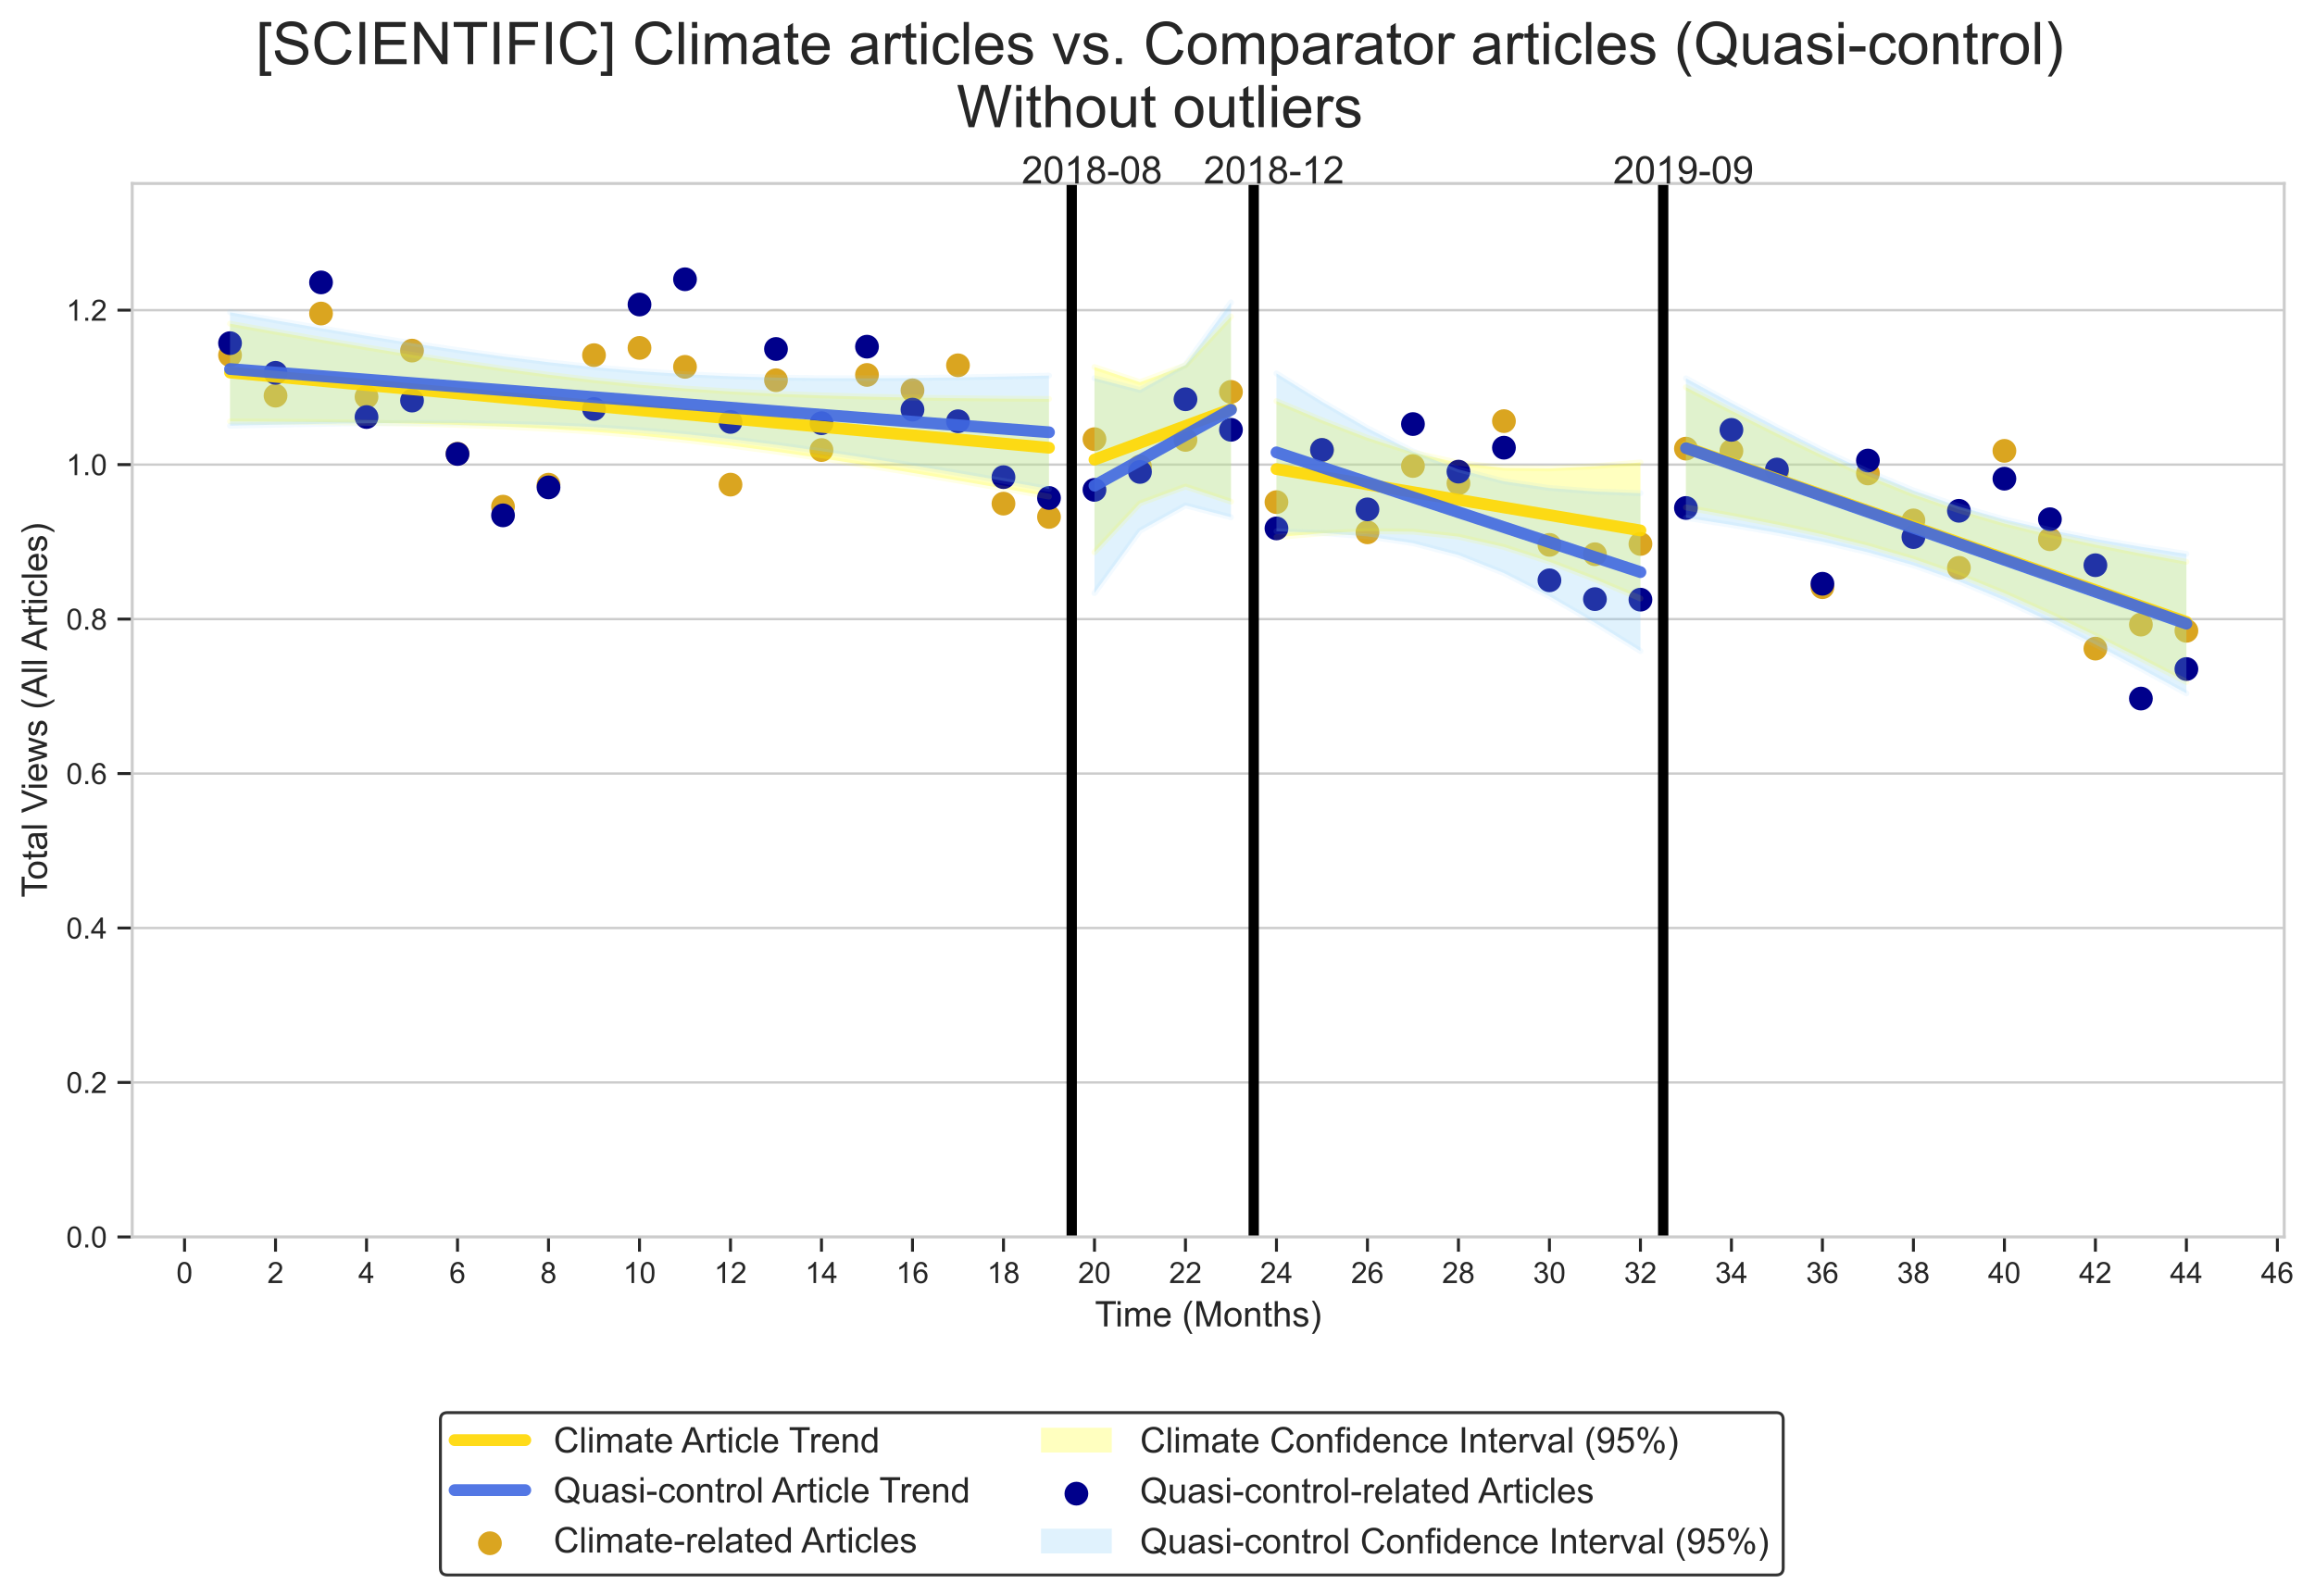 <?xml version="1.0" encoding="utf-8" standalone="no"?>
<!DOCTYPE svg PUBLIC "-//W3C//DTD SVG 1.1//EN"
  "http://www.w3.org/Graphics/SVG/1.1/DTD/svg11.dtd">
<!-- Created with matplotlib (https://matplotlib.org/) -->
<svg height="541.735pt" version="1.1" viewBox="0 0 785.481 541.735" width="785.481pt" xmlns="http://www.w3.org/2000/svg" xmlns:xlink="http://www.w3.org/1999/xlink">
 <defs>
  <style type="text/css">*{stroke-linecap:butt;stroke-linejoin:round;}</style>
 </defs>
 <g id="figure_1">
  <g id="patch_1">
   <path d="M 0 541.735 
L 785.481 541.735 
L 785.481 0 
L 0 0 
z
" style="fill:#ffffff;"/>
  </g>
  <g id="axes_1">
   <g id="patch_2">
    <path d="M 44.861 419.802 
L 775.036 419.802 
L 775.036 62.28 
L 44.861 62.28 
z
" style="fill:#ffffff;"/>
   </g>
   <g id="matplotlib.axis_1">
    <g id="xtick_1">
     <g id="line2d_1">
      <defs>
       <path d="M 0 0 
L 0 5 
" id="m2cf4e52756" style="stroke:#262626;"/>
      </defs>
      <g>
       <use style="fill:#262626;stroke:#262626;" x="62.614" xlink:href="#m2cf4e52756" y="419.802"/>
      </g>
     </g>
     <g id="text_1">
      <!-- 0 -->
      <g style="fill:#262626;" transform="translate(59.833 435.46)scale(0.1 -0.1)">
       <defs>
        <path d="M 4.156 35.297 
Q 4.156 48 6.766 55.734 
Q 9.375 63.484 14.516 67.672 
Q 19.672 71.875 27.484 71.875 
Q 33.25 71.875 37.594 69.547 
Q 41.938 67.234 44.766 62.859 
Q 47.609 58.5 49.219 52.219 
Q 50.828 45.953 50.828 35.297 
Q 50.828 22.703 48.234 14.969 
Q 45.656 7.234 40.5 3 
Q 35.359 -1.219 27.484 -1.219 
Q 17.141 -1.219 11.234 6.203 
Q 4.156 15.141 4.156 35.297 
z
M 13.188 35.297 
Q 13.188 17.672 17.312 11.828 
Q 21.438 6 27.484 6 
Q 33.547 6 37.672 11.859 
Q 41.797 17.719 41.797 35.297 
Q 41.797 52.984 37.672 58.781 
Q 33.547 64.594 27.391 64.594 
Q 21.344 64.594 17.719 59.469 
Q 13.188 52.938 13.188 35.297 
z
" id="ArialMT-48"/>
       </defs>
       <use xlink:href="#ArialMT-48"/>
      </g>
     </g>
    </g>
    <g id="xtick_2">
     <g id="line2d_2">
      <g>
       <use style="fill:#262626;stroke:#262626;" x="93.488" xlink:href="#m2cf4e52756" y="419.802"/>
      </g>
     </g>
     <g id="text_2">
      <!-- 2 -->
      <g style="fill:#262626;" transform="translate(90.708 435.46)scale(0.1 -0.1)">
       <defs>
        <path d="M 50.344 8.453 
L 50.344 0 
L 3.031 0 
Q 2.938 3.172 4.047 6.109 
Q 5.859 10.938 9.828 15.625 
Q 13.812 20.312 21.344 26.469 
Q 33.016 36.031 37.109 41.625 
Q 41.219 47.219 41.219 52.203 
Q 41.219 57.422 37.469 61 
Q 33.734 64.594 27.734 64.594 
Q 21.391 64.594 17.578 60.781 
Q 13.766 56.984 13.719 50.25 
L 4.688 51.172 
Q 5.609 61.281 11.656 66.578 
Q 17.719 71.875 27.938 71.875 
Q 38.234 71.875 44.234 66.156 
Q 50.25 60.453 50.25 52 
Q 50.25 47.703 48.484 43.547 
Q 46.734 39.406 42.656 34.812 
Q 38.578 30.219 29.109 22.219 
Q 21.188 15.578 18.938 13.203 
Q 16.703 10.844 15.234 8.453 
z
" id="ArialMT-50"/>
       </defs>
       <use xlink:href="#ArialMT-50"/>
      </g>
     </g>
    </g>
    <g id="xtick_3">
     <g id="line2d_3">
      <g>
       <use style="fill:#262626;stroke:#262626;" x="124.362" xlink:href="#m2cf4e52756" y="419.802"/>
      </g>
     </g>
     <g id="text_3">
      <!-- 4 -->
      <g style="fill:#262626;" transform="translate(121.582 435.46)scale(0.1 -0.1)">
       <defs>
        <path d="M 32.328 0 
L 32.328 17.141 
L 1.266 17.141 
L 1.266 25.203 
L 33.938 71.578 
L 41.109 71.578 
L 41.109 25.203 
L 50.781 25.203 
L 50.781 17.141 
L 41.109 17.141 
L 41.109 0 
z
M 32.328 25.203 
L 32.328 57.469 
L 9.906 25.203 
z
" id="ArialMT-52"/>
       </defs>
       <use xlink:href="#ArialMT-52"/>
      </g>
     </g>
    </g>
    <g id="xtick_4">
     <g id="line2d_4">
      <g>
       <use style="fill:#262626;stroke:#262626;" x="155.236" xlink:href="#m2cf4e52756" y="419.802"/>
      </g>
     </g>
     <g id="text_4">
      <!-- 6 -->
      <g style="fill:#262626;" transform="translate(152.456 435.46)scale(0.1 -0.1)">
       <defs>
        <path d="M 49.75 54.047 
L 41.016 53.375 
Q 39.844 58.547 37.703 60.891 
Q 34.125 64.656 28.906 64.656 
Q 24.703 64.656 21.531 62.312 
Q 17.391 59.281 14.984 53.469 
Q 12.594 47.656 12.5 36.922 
Q 15.672 41.75 20.266 44.094 
Q 24.859 46.438 29.891 46.438 
Q 38.672 46.438 44.844 39.969 
Q 51.031 33.5 51.031 23.25 
Q 51.031 16.5 48.125 10.719 
Q 45.219 4.938 40.141 1.859 
Q 35.062 -1.219 28.609 -1.219 
Q 17.625 -1.219 10.688 6.859 
Q 3.766 14.938 3.766 33.5 
Q 3.766 54.25 11.422 63.672 
Q 18.109 71.875 29.438 71.875 
Q 37.891 71.875 43.281 67.141 
Q 48.688 62.406 49.75 54.047 
z
M 13.875 23.188 
Q 13.875 18.656 15.797 14.5 
Q 17.719 10.359 21.188 8.172 
Q 24.656 6 28.469 6 
Q 34.031 6 38.031 10.484 
Q 42.047 14.984 42.047 22.703 
Q 42.047 30.125 38.078 34.391 
Q 34.125 38.672 28.125 38.672 
Q 22.172 38.672 18.016 34.391 
Q 13.875 30.125 13.875 23.188 
z
" id="ArialMT-54"/>
       </defs>
       <use xlink:href="#ArialMT-54"/>
      </g>
     </g>
    </g>
    <g id="xtick_5">
     <g id="line2d_5">
      <g>
       <use style="fill:#262626;stroke:#262626;" x="186.111" xlink:href="#m2cf4e52756" y="419.802"/>
      </g>
     </g>
     <g id="text_5">
      <!-- 8 -->
      <g style="fill:#262626;" transform="translate(183.33 435.46)scale(0.1 -0.1)">
       <defs>
        <path d="M 17.672 38.812 
Q 12.203 40.828 9.562 44.531 
Q 6.938 48.25 6.938 53.422 
Q 6.938 61.234 12.547 66.547 
Q 18.172 71.875 27.484 71.875 
Q 36.859 71.875 42.578 66.422 
Q 48.297 60.984 48.297 53.172 
Q 48.297 48.188 45.672 44.5 
Q 43.062 40.828 37.75 38.812 
Q 44.344 36.672 47.781 31.875 
Q 51.219 27.094 51.219 20.453 
Q 51.219 11.281 44.719 5.031 
Q 38.234 -1.219 27.641 -1.219 
Q 17.047 -1.219 10.547 5.047 
Q 4.047 11.328 4.047 20.703 
Q 4.047 27.688 7.594 32.391 
Q 11.141 37.109 17.672 38.812 
z
M 15.922 53.719 
Q 15.922 48.641 19.188 45.406 
Q 22.469 42.188 27.688 42.188 
Q 32.766 42.188 36.016 45.375 
Q 39.266 48.578 39.266 53.219 
Q 39.266 58.062 35.906 61.359 
Q 32.562 64.656 27.594 64.656 
Q 22.562 64.656 19.234 61.422 
Q 15.922 58.203 15.922 53.719 
z
M 13.094 20.656 
Q 13.094 16.891 14.875 13.375 
Q 16.656 9.859 20.172 7.922 
Q 23.688 6 27.734 6 
Q 34.031 6 38.125 10.047 
Q 42.234 14.109 42.234 20.359 
Q 42.234 26.703 38.016 30.859 
Q 33.797 35.016 27.438 35.016 
Q 21.234 35.016 17.156 30.906 
Q 13.094 26.812 13.094 20.656 
z
" id="ArialMT-56"/>
       </defs>
       <use xlink:href="#ArialMT-56"/>
      </g>
     </g>
    </g>
    <g id="xtick_6">
     <g id="line2d_6">
      <g>
       <use style="fill:#262626;stroke:#262626;" x="216.985" xlink:href="#m2cf4e52756" y="419.802"/>
      </g>
     </g>
     <g id="text_6">
      <!-- 10 -->
      <g style="fill:#262626;" transform="translate(211.424 435.46)scale(0.1 -0.1)">
       <defs>
        <path d="M 37.25 0 
L 28.469 0 
L 28.469 56 
Q 25.297 52.984 20.141 49.953 
Q 14.984 46.922 10.891 45.406 
L 10.891 53.906 
Q 18.266 57.375 23.781 62.297 
Q 29.297 67.234 31.594 71.875 
L 37.25 71.875 
z
" id="ArialMT-49"/>
       </defs>
       <use xlink:href="#ArialMT-49"/>
       <use x="55.615" xlink:href="#ArialMT-48"/>
      </g>
     </g>
    </g>
    <g id="xtick_7">
     <g id="line2d_7">
      <g>
       <use style="fill:#262626;stroke:#262626;" x="247.859" xlink:href="#m2cf4e52756" y="419.802"/>
      </g>
     </g>
     <g id="text_7">
      <!-- 12 -->
      <g style="fill:#262626;" transform="translate(242.298 435.46)scale(0.1 -0.1)">
       <use xlink:href="#ArialMT-49"/>
       <use x="55.615" xlink:href="#ArialMT-50"/>
      </g>
     </g>
    </g>
    <g id="xtick_8">
     <g id="line2d_8">
      <g>
       <use style="fill:#262626;stroke:#262626;" x="278.733" xlink:href="#m2cf4e52756" y="419.802"/>
      </g>
     </g>
     <g id="text_8">
      <!-- 14 -->
      <g style="fill:#262626;" transform="translate(273.172 435.46)scale(0.1 -0.1)">
       <use xlink:href="#ArialMT-49"/>
       <use x="55.615" xlink:href="#ArialMT-52"/>
      </g>
     </g>
    </g>
    <g id="xtick_9">
     <g id="line2d_9">
      <g>
       <use style="fill:#262626;stroke:#262626;" x="309.607" xlink:href="#m2cf4e52756" y="419.802"/>
      </g>
     </g>
     <g id="text_9">
      <!-- 16 -->
      <g style="fill:#262626;" transform="translate(304.047 435.46)scale(0.1 -0.1)">
       <use xlink:href="#ArialMT-49"/>
       <use x="55.615" xlink:href="#ArialMT-54"/>
      </g>
     </g>
    </g>
    <g id="xtick_10">
     <g id="line2d_10">
      <g>
       <use style="fill:#262626;stroke:#262626;" x="340.482" xlink:href="#m2cf4e52756" y="419.802"/>
      </g>
     </g>
     <g id="text_10">
      <!-- 18 -->
      <g style="fill:#262626;" transform="translate(334.921 435.46)scale(0.1 -0.1)">
       <use xlink:href="#ArialMT-49"/>
       <use x="55.615" xlink:href="#ArialMT-56"/>
      </g>
     </g>
    </g>
    <g id="xtick_11">
     <g id="line2d_11">
      <g>
       <use style="fill:#262626;stroke:#262626;" x="371.356" xlink:href="#m2cf4e52756" y="419.802"/>
      </g>
     </g>
     <g id="text_11">
      <!-- 20 -->
      <g style="fill:#262626;" transform="translate(365.795 435.46)scale(0.1 -0.1)">
       <use xlink:href="#ArialMT-50"/>
       <use x="55.615" xlink:href="#ArialMT-48"/>
      </g>
     </g>
    </g>
    <g id="xtick_12">
     <g id="line2d_12">
      <g>
       <use style="fill:#262626;stroke:#262626;" x="402.23" xlink:href="#m2cf4e52756" y="419.802"/>
      </g>
     </g>
     <g id="text_12">
      <!-- 22 -->
      <g style="fill:#262626;" transform="translate(396.669 435.46)scale(0.1 -0.1)">
       <use xlink:href="#ArialMT-50"/>
       <use x="55.615" xlink:href="#ArialMT-50"/>
      </g>
     </g>
    </g>
    <g id="xtick_13">
     <g id="line2d_13">
      <g>
       <use style="fill:#262626;stroke:#262626;" x="433.104" xlink:href="#m2cf4e52756" y="419.802"/>
      </g>
     </g>
     <g id="text_13">
      <!-- 24 -->
      <g style="fill:#262626;" transform="translate(427.543 435.46)scale(0.1 -0.1)">
       <use xlink:href="#ArialMT-50"/>
       <use x="55.615" xlink:href="#ArialMT-52"/>
      </g>
     </g>
    </g>
    <g id="xtick_14">
     <g id="line2d_14">
      <g>
       <use style="fill:#262626;stroke:#262626;" x="463.978" xlink:href="#m2cf4e52756" y="419.802"/>
      </g>
     </g>
     <g id="text_14">
      <!-- 26 -->
      <g style="fill:#262626;" transform="translate(458.417 435.46)scale(0.1 -0.1)">
       <use xlink:href="#ArialMT-50"/>
       <use x="55.615" xlink:href="#ArialMT-54"/>
      </g>
     </g>
    </g>
    <g id="xtick_15">
     <g id="line2d_15">
      <g>
       <use style="fill:#262626;stroke:#262626;" x="494.853" xlink:href="#m2cf4e52756" y="419.802"/>
      </g>
     </g>
     <g id="text_15">
      <!-- 28 -->
      <g style="fill:#262626;" transform="translate(489.292 435.46)scale(0.1 -0.1)">
       <use xlink:href="#ArialMT-50"/>
       <use x="55.615" xlink:href="#ArialMT-56"/>
      </g>
     </g>
    </g>
    <g id="xtick_16">
     <g id="line2d_16">
      <g>
       <use style="fill:#262626;stroke:#262626;" x="525.727" xlink:href="#m2cf4e52756" y="419.802"/>
      </g>
     </g>
     <g id="text_16">
      <!-- 30 -->
      <g style="fill:#262626;" transform="translate(520.166 435.46)scale(0.1 -0.1)">
       <defs>
        <path d="M 4.203 18.891 
L 12.984 20.062 
Q 14.5 12.594 18.141 9.297 
Q 21.781 6 27 6 
Q 33.203 6 37.469 10.297 
Q 41.75 14.594 41.75 20.953 
Q 41.75 27 37.797 30.922 
Q 33.844 34.859 27.734 34.859 
Q 25.25 34.859 21.531 33.891 
L 22.516 41.609 
Q 23.391 41.5 23.922 41.5 
Q 29.547 41.5 34.031 44.422 
Q 38.531 47.359 38.531 53.469 
Q 38.531 58.297 35.25 61.469 
Q 31.984 64.656 26.812 64.656 
Q 21.688 64.656 18.266 61.422 
Q 14.844 58.203 13.875 51.766 
L 5.078 53.328 
Q 6.688 62.156 12.391 67.016 
Q 18.109 71.875 26.609 71.875 
Q 32.469 71.875 37.391 69.359 
Q 42.328 66.844 44.938 62.5 
Q 47.562 58.156 47.562 53.266 
Q 47.562 48.641 45.062 44.828 
Q 42.578 41.016 37.703 38.766 
Q 44.047 37.312 47.562 32.688 
Q 51.078 28.078 51.078 21.141 
Q 51.078 11.766 44.234 5.25 
Q 37.406 -1.266 26.953 -1.266 
Q 17.531 -1.266 11.297 4.344 
Q 5.078 9.969 4.203 18.891 
z
" id="ArialMT-51"/>
       </defs>
       <use xlink:href="#ArialMT-51"/>
       <use x="55.615" xlink:href="#ArialMT-48"/>
      </g>
     </g>
    </g>
    <g id="xtick_17">
     <g id="line2d_17">
      <g>
       <use style="fill:#262626;stroke:#262626;" x="556.601" xlink:href="#m2cf4e52756" y="419.802"/>
      </g>
     </g>
     <g id="text_17">
      <!-- 32 -->
      <g style="fill:#262626;" transform="translate(551.04 435.46)scale(0.1 -0.1)">
       <use xlink:href="#ArialMT-51"/>
       <use x="55.615" xlink:href="#ArialMT-50"/>
      </g>
     </g>
    </g>
    <g id="xtick_18">
     <g id="line2d_18">
      <g>
       <use style="fill:#262626;stroke:#262626;" x="587.475" xlink:href="#m2cf4e52756" y="419.802"/>
      </g>
     </g>
     <g id="text_18">
      <!-- 34 -->
      <g style="fill:#262626;" transform="translate(581.914 435.46)scale(0.1 -0.1)">
       <use xlink:href="#ArialMT-51"/>
       <use x="55.615" xlink:href="#ArialMT-52"/>
      </g>
     </g>
    </g>
    <g id="xtick_19">
     <g id="line2d_19">
      <g>
       <use style="fill:#262626;stroke:#262626;" x="618.349" xlink:href="#m2cf4e52756" y="419.802"/>
      </g>
     </g>
     <g id="text_19">
      <!-- 36 -->
      <g style="fill:#262626;" transform="translate(612.788 435.46)scale(0.1 -0.1)">
       <use xlink:href="#ArialMT-51"/>
       <use x="55.615" xlink:href="#ArialMT-54"/>
      </g>
     </g>
    </g>
    <g id="xtick_20">
     <g id="line2d_20">
      <g>
       <use style="fill:#262626;stroke:#262626;" x="649.224" xlink:href="#m2cf4e52756" y="419.802"/>
      </g>
     </g>
     <g id="text_20">
      <!-- 38 -->
      <g style="fill:#262626;" transform="translate(643.663 435.46)scale(0.1 -0.1)">
       <use xlink:href="#ArialMT-51"/>
       <use x="55.615" xlink:href="#ArialMT-56"/>
      </g>
     </g>
    </g>
    <g id="xtick_21">
     <g id="line2d_21">
      <g>
       <use style="fill:#262626;stroke:#262626;" x="680.098" xlink:href="#m2cf4e52756" y="419.802"/>
      </g>
     </g>
     <g id="text_21">
      <!-- 40 -->
      <g style="fill:#262626;" transform="translate(674.537 435.46)scale(0.1 -0.1)">
       <use xlink:href="#ArialMT-52"/>
       <use x="55.615" xlink:href="#ArialMT-48"/>
      </g>
     </g>
    </g>
    <g id="xtick_22">
     <g id="line2d_22">
      <g>
       <use style="fill:#262626;stroke:#262626;" x="710.972" xlink:href="#m2cf4e52756" y="419.802"/>
      </g>
     </g>
     <g id="text_22">
      <!-- 42 -->
      <g style="fill:#262626;" transform="translate(705.411 435.46)scale(0.1 -0.1)">
       <use xlink:href="#ArialMT-52"/>
       <use x="55.615" xlink:href="#ArialMT-50"/>
      </g>
     </g>
    </g>
    <g id="xtick_23">
     <g id="line2d_23">
      <g>
       <use style="fill:#262626;stroke:#262626;" x="741.846" xlink:href="#m2cf4e52756" y="419.802"/>
      </g>
     </g>
     <g id="text_23">
      <!-- 44 -->
      <g style="fill:#262626;" transform="translate(736.285 435.46)scale(0.1 -0.1)">
       <use xlink:href="#ArialMT-52"/>
       <use x="55.615" xlink:href="#ArialMT-52"/>
      </g>
     </g>
    </g>
    <g id="xtick_24">
     <g id="line2d_24">
      <g>
       <use style="fill:#262626;stroke:#262626;" x="772.72" xlink:href="#m2cf4e52756" y="419.802"/>
      </g>
     </g>
     <g id="text_24">
      <!-- 46 -->
      <g style="fill:#262626;" transform="translate(767.159 435.46)scale(0.1 -0.1)">
       <use xlink:href="#ArialMT-52"/>
       <use x="55.615" xlink:href="#ArialMT-54"/>
      </g>
     </g>
    </g>
    <g id="xtick_25">
     <g id="line2d_25"/>
    </g>
    <g id="xtick_26">
     <g id="line2d_26"/>
    </g>
    <g id="xtick_27">
     <g id="line2d_27"/>
    </g>
    <g id="xtick_28">
     <g id="line2d_28"/>
    </g>
    <g id="xtick_29">
     <g id="line2d_29"/>
    </g>
    <g id="xtick_30">
     <g id="line2d_30"/>
    </g>
    <g id="xtick_31">
     <g id="line2d_31"/>
    </g>
    <g id="xtick_32">
     <g id="line2d_32"/>
    </g>
    <g id="xtick_33">
     <g id="line2d_33"/>
    </g>
    <g id="xtick_34">
     <g id="line2d_34"/>
    </g>
    <g id="xtick_35">
     <g id="line2d_35"/>
    </g>
    <g id="xtick_36">
     <g id="line2d_36"/>
    </g>
    <g id="xtick_37">
     <g id="line2d_37"/>
    </g>
    <g id="xtick_38">
     <g id="line2d_38"/>
    </g>
    <g id="xtick_39">
     <g id="line2d_39"/>
    </g>
    <g id="xtick_40">
     <g id="line2d_40"/>
    </g>
    <g id="xtick_41">
     <g id="line2d_41"/>
    </g>
    <g id="xtick_42">
     <g id="line2d_42"/>
    </g>
    <g id="xtick_43">
     <g id="line2d_43"/>
    </g>
    <g id="xtick_44">
     <g id="line2d_44"/>
    </g>
    <g id="xtick_45">
     <g id="line2d_45"/>
    </g>
    <g id="xtick_46">
     <g id="line2d_46"/>
    </g>
    <g id="xtick_47">
     <g id="line2d_47"/>
    </g>
    <g id="xtick_48">
     <g id="line2d_48"/>
    </g>
    <g id="xtick_49">
     <g id="line2d_49"/>
    </g>
    <g id="xtick_50">
     <g id="line2d_50"/>
    </g>
    <g id="xtick_51">
     <g id="line2d_51"/>
    </g>
    <g id="xtick_52">
     <g id="line2d_52"/>
    </g>
    <g id="xtick_53">
     <g id="line2d_53"/>
    </g>
    <g id="xtick_54">
     <g id="line2d_54"/>
    </g>
    <g id="xtick_55">
     <g id="line2d_55"/>
    </g>
    <g id="xtick_56">
     <g id="line2d_56"/>
    </g>
    <g id="xtick_57">
     <g id="line2d_57"/>
    </g>
    <g id="xtick_58">
     <g id="line2d_58"/>
    </g>
    <g id="xtick_59">
     <g id="line2d_59"/>
    </g>
    <g id="xtick_60">
     <g id="line2d_60"/>
    </g>
    <g id="xtick_61">
     <g id="line2d_61"/>
    </g>
    <g id="xtick_62">
     <g id="line2d_62"/>
    </g>
    <g id="xtick_63">
     <g id="line2d_63"/>
    </g>
    <g id="xtick_64">
     <g id="line2d_64"/>
    </g>
    <g id="xtick_65">
     <g id="line2d_65"/>
    </g>
    <g id="xtick_66">
     <g id="line2d_66"/>
    </g>
    <g id="xtick_67">
     <g id="line2d_67"/>
    </g>
    <g id="xtick_68">
     <g id="line2d_68"/>
    </g>
    <g id="xtick_69">
     <g id="line2d_69"/>
    </g>
    <g id="xtick_70">
     <g id="line2d_70"/>
    </g>
    <g id="xtick_71">
     <g id="line2d_71"/>
    </g>
    <g id="xtick_72">
     <g id="line2d_72"/>
    </g>
    <g id="xtick_73">
     <g id="line2d_73"/>
    </g>
    <g id="xtick_74">
     <g id="line2d_74"/>
    </g>
    <g id="xtick_75">
     <g id="line2d_75"/>
    </g>
    <g id="xtick_76">
     <g id="line2d_76"/>
    </g>
    <g id="xtick_77">
     <g id="line2d_77"/>
    </g>
    <g id="xtick_78">
     <g id="line2d_78"/>
    </g>
    <g id="xtick_79">
     <g id="line2d_79"/>
    </g>
    <g id="xtick_80">
     <g id="line2d_80"/>
    </g>
    <g id="xtick_81">
     <g id="line2d_81"/>
    </g>
    <g id="xtick_82">
     <g id="line2d_82"/>
    </g>
    <g id="xtick_83">
     <g id="line2d_83"/>
    </g>
    <g id="xtick_84">
     <g id="line2d_84"/>
    </g>
    <g id="xtick_85">
     <g id="line2d_85"/>
    </g>
    <g id="xtick_86">
     <g id="line2d_86"/>
    </g>
    <g id="xtick_87">
     <g id="line2d_87"/>
    </g>
    <g id="xtick_88">
     <g id="line2d_88"/>
    </g>
    <g id="xtick_89">
     <g id="line2d_89"/>
    </g>
    <g id="xtick_90">
     <g id="line2d_90"/>
    </g>
    <g id="xtick_91">
     <g id="line2d_91"/>
    </g>
    <g id="xtick_92">
     <g id="line2d_92"/>
    </g>
    <g id="xtick_93">
     <g id="line2d_93"/>
    </g>
    <g id="xtick_94">
     <g id="line2d_94"/>
    </g>
    <g id="xtick_95">
     <g id="line2d_95"/>
    </g>
    <g id="text_25">
     <!-- Time (Months) -->
     <g style="fill:#262626;" transform="translate(371.505 450.183)scale(0.12 -0.12)">
      <defs>
       <path d="M 25.922 0 
L 25.922 63.141 
L 2.344 63.141 
L 2.344 71.578 
L 59.078 71.578 
L 59.078 63.141 
L 35.406 63.141 
L 35.406 0 
z
" id="ArialMT-84"/>
       <path d="M 6.641 61.469 
L 6.641 71.578 
L 15.438 71.578 
L 15.438 61.469 
z
M 6.641 0 
L 6.641 51.859 
L 15.438 51.859 
L 15.438 0 
z
" id="ArialMT-105"/>
       <path d="M 6.594 0 
L 6.594 51.859 
L 14.453 51.859 
L 14.453 44.578 
Q 16.891 48.391 20.938 50.703 
Q 25 53.031 30.172 53.031 
Q 35.938 53.031 39.625 50.641 
Q 43.312 48.25 44.828 43.953 
Q 50.984 53.031 60.844 53.031 
Q 68.562 53.031 72.703 48.75 
Q 76.859 44.484 76.859 35.594 
L 76.859 0 
L 68.109 0 
L 68.109 32.672 
Q 68.109 37.938 67.25 40.25 
Q 66.406 42.578 64.156 43.984 
Q 61.922 45.406 58.891 45.406 
Q 53.422 45.406 49.797 41.766 
Q 46.188 38.141 46.188 30.125 
L 46.188 0 
L 37.406 0 
L 37.406 33.688 
Q 37.406 39.547 35.25 42.469 
Q 33.109 45.406 28.219 45.406 
Q 24.516 45.406 21.359 43.453 
Q 18.219 41.5 16.797 37.734 
Q 15.375 33.984 15.375 26.906 
L 15.375 0 
z
" id="ArialMT-109"/>
       <path d="M 42.094 16.703 
L 51.172 15.578 
Q 49.031 7.625 43.219 3.219 
Q 37.406 -1.172 28.375 -1.172 
Q 17 -1.172 10.328 5.828 
Q 3.656 12.844 3.656 25.484 
Q 3.656 38.578 10.391 45.797 
Q 17.141 53.031 27.875 53.031 
Q 38.281 53.031 44.875 45.953 
Q 51.469 38.875 51.469 26.031 
Q 51.469 25.25 51.422 23.688 
L 12.75 23.688 
Q 13.234 15.141 17.578 10.594 
Q 21.922 6.062 28.422 6.062 
Q 33.25 6.062 36.672 8.594 
Q 40.094 11.141 42.094 16.703 
z
M 13.234 30.906 
L 42.188 30.906 
Q 41.609 37.453 38.875 40.719 
Q 34.672 45.797 27.984 45.797 
Q 21.922 45.797 17.797 41.75 
Q 13.672 37.703 13.234 30.906 
z
" id="ArialMT-101"/>
       <path id="ArialMT-32"/>
       <path d="M 23.391 -21.047 
Q 16.109 -11.859 11.078 0.438 
Q 6.062 12.75 6.062 25.922 
Q 6.062 37.547 9.812 48.188 
Q 14.203 60.547 23.391 72.797 
L 29.688 72.797 
Q 23.781 62.641 21.875 58.297 
Q 18.891 51.562 17.188 44.234 
Q 15.094 35.109 15.094 25.875 
Q 15.094 2.391 29.688 -21.047 
z
" id="ArialMT-40"/>
       <path d="M 7.422 0 
L 7.422 71.578 
L 21.688 71.578 
L 38.625 20.906 
Q 40.969 13.812 42.047 10.297 
Q 43.266 14.203 45.844 21.781 
L 62.984 71.578 
L 75.734 71.578 
L 75.734 0 
L 66.609 0 
L 66.609 59.906 
L 45.797 0 
L 37.25 0 
L 16.547 60.938 
L 16.547 0 
z
" id="ArialMT-77"/>
       <path d="M 3.328 25.922 
Q 3.328 40.328 11.328 47.266 
Q 18.016 53.031 27.641 53.031 
Q 38.328 53.031 45.109 46.016 
Q 51.906 39.016 51.906 26.656 
Q 51.906 16.656 48.906 10.906 
Q 45.906 5.172 40.156 2 
Q 34.422 -1.172 27.641 -1.172 
Q 16.75 -1.172 10.031 5.812 
Q 3.328 12.797 3.328 25.922 
z
M 12.359 25.922 
Q 12.359 15.969 16.703 11.016 
Q 21.047 6.062 27.641 6.062 
Q 34.188 6.062 38.531 11.031 
Q 42.875 16.016 42.875 26.219 
Q 42.875 35.844 38.5 40.797 
Q 34.125 45.75 27.641 45.75 
Q 21.047 45.75 16.703 40.812 
Q 12.359 35.891 12.359 25.922 
z
" id="ArialMT-111"/>
       <path d="M 6.594 0 
L 6.594 51.859 
L 14.5 51.859 
L 14.5 44.484 
Q 20.219 53.031 31 53.031 
Q 35.688 53.031 39.625 51.344 
Q 43.562 49.656 45.516 46.922 
Q 47.469 44.188 48.25 40.438 
Q 48.734 37.984 48.734 31.891 
L 48.734 0 
L 39.938 0 
L 39.938 31.547 
Q 39.938 36.922 38.906 39.578 
Q 37.891 42.234 35.281 43.812 
Q 32.672 45.406 29.156 45.406 
Q 23.531 45.406 19.453 41.844 
Q 15.375 38.281 15.375 28.328 
L 15.375 0 
z
" id="ArialMT-110"/>
       <path d="M 25.781 7.859 
L 27.047 0.094 
Q 23.344 -0.688 20.406 -0.688 
Q 15.625 -0.688 12.984 0.828 
Q 10.359 2.344 9.281 4.812 
Q 8.203 7.281 8.203 15.188 
L 8.203 45.016 
L 1.766 45.016 
L 1.766 51.859 
L 8.203 51.859 
L 8.203 64.703 
L 16.938 69.969 
L 16.938 51.859 
L 25.781 51.859 
L 25.781 45.016 
L 16.938 45.016 
L 16.938 14.703 
Q 16.938 10.938 17.406 9.859 
Q 17.875 8.797 18.922 8.156 
Q 19.969 7.516 21.922 7.516 
Q 23.391 7.516 25.781 7.859 
z
" id="ArialMT-116"/>
       <path d="M 6.594 0 
L 6.594 71.578 
L 15.375 71.578 
L 15.375 45.906 
Q 21.531 53.031 30.906 53.031 
Q 36.672 53.031 40.922 50.75 
Q 45.172 48.484 47 44.484 
Q 48.828 40.484 48.828 32.859 
L 48.828 0 
L 40.047 0 
L 40.047 32.859 
Q 40.047 39.453 37.188 42.453 
Q 34.328 45.453 29.109 45.453 
Q 25.203 45.453 21.75 43.422 
Q 18.312 41.406 16.844 37.938 
Q 15.375 34.469 15.375 28.375 
L 15.375 0 
z
" id="ArialMT-104"/>
       <path d="M 3.078 15.484 
L 11.766 16.844 
Q 12.5 11.625 15.844 8.844 
Q 19.188 6.062 25.203 6.062 
Q 31.25 6.062 34.172 8.516 
Q 37.109 10.984 37.109 14.312 
Q 37.109 17.281 34.516 19 
Q 32.719 20.172 25.531 21.969 
Q 15.875 24.422 12.141 26.203 
Q 8.406 27.984 6.469 31.125 
Q 4.547 34.281 4.547 38.094 
Q 4.547 41.547 6.125 44.5 
Q 7.719 47.469 10.453 49.422 
Q 12.5 50.922 16.031 51.969 
Q 19.578 53.031 23.641 53.031 
Q 29.734 53.031 34.344 51.266 
Q 38.969 49.516 41.156 46.5 
Q 43.359 43.5 44.188 38.484 
L 35.594 37.312 
Q 35.016 41.312 32.203 43.547 
Q 29.391 45.797 24.266 45.797 
Q 18.219 45.797 15.625 43.797 
Q 13.031 41.797 13.031 39.109 
Q 13.031 37.406 14.109 36.031 
Q 15.188 34.625 17.484 33.688 
Q 18.797 33.203 25.25 31.453 
Q 34.578 28.953 38.25 27.359 
Q 41.938 25.781 44.031 22.75 
Q 46.141 19.734 46.141 15.234 
Q 46.141 10.844 43.578 6.953 
Q 41.016 3.078 36.172 0.953 
Q 31.344 -1.172 25.25 -1.172 
Q 15.141 -1.172 9.844 3.031 
Q 4.547 7.234 3.078 15.484 
z
" id="ArialMT-115"/>
       <path d="M 12.359 -21.047 
L 6.062 -21.047 
Q 20.656 2.391 20.656 25.875 
Q 20.656 35.062 18.562 44.094 
Q 16.891 51.422 13.922 58.156 
Q 12.016 62.547 6.062 72.797 
L 12.359 72.797 
Q 21.531 60.547 25.922 48.188 
Q 29.688 37.547 29.688 25.922 
Q 29.688 12.75 24.625 0.438 
Q 19.578 -11.859 12.359 -21.047 
z
" id="ArialMT-41"/>
      </defs>
      <use xlink:href="#ArialMT-84"/>
      <use x="57.334" xlink:href="#ArialMT-105"/>
      <use x="79.551" xlink:href="#ArialMT-109"/>
      <use x="162.852" xlink:href="#ArialMT-101"/>
      <use x="218.467" xlink:href="#ArialMT-32"/>
      <use x="246.25" xlink:href="#ArialMT-40"/>
      <use x="279.551" xlink:href="#ArialMT-77"/>
      <use x="362.852" xlink:href="#ArialMT-111"/>
      <use x="418.467" xlink:href="#ArialMT-110"/>
      <use x="474.082" xlink:href="#ArialMT-116"/>
      <use x="501.865" xlink:href="#ArialMT-104"/>
      <use x="557.48" xlink:href="#ArialMT-115"/>
      <use x="607.48" xlink:href="#ArialMT-41"/>
     </g>
    </g>
   </g>
   <g id="matplotlib.axis_2">
    <g id="ytick_1">
     <g id="line2d_96">
      <path clip-path="url(#pbcf9ef90ad)" d="M 44.861 419.802 
L 775.036 419.802 
" style="fill:none;stroke:#cccccc;stroke-linecap:round;stroke-width:0.8;"/>
     </g>
     <g id="line2d_97">
      <defs>
       <path d="M 0 0 
L -5 0 
" id="mcc492af4db" style="stroke:#262626;"/>
      </defs>
      <g>
       <use style="fill:#262626;stroke:#262626;" x="44.861" xlink:href="#mcc492af4db" y="419.802"/>
      </g>
     </g>
     <g id="text_26">
      <!-- 0.0 -->
      <g style="fill:#262626;" transform="translate(22.461 423.381)scale(0.1 -0.1)">
       <defs>
        <path d="M 9.078 0 
L 9.078 10.016 
L 19.094 10.016 
L 19.094 0 
z
" id="ArialMT-46"/>
       </defs>
       <use xlink:href="#ArialMT-48"/>
       <use x="55.615" xlink:href="#ArialMT-46"/>
       <use x="83.398" xlink:href="#ArialMT-48"/>
      </g>
     </g>
    </g>
    <g id="ytick_2">
     <g id="line2d_98">
      <path clip-path="url(#pbcf9ef90ad)" d="M 44.861 367.379 
L 775.036 367.379 
" style="fill:none;stroke:#cccccc;stroke-linecap:round;stroke-width:0.8;"/>
     </g>
     <g id="line2d_99">
      <g>
       <use style="fill:#262626;stroke:#262626;" x="44.861" xlink:href="#mcc492af4db" y="367.379"/>
      </g>
     </g>
     <g id="text_27">
      <!-- 0.2 -->
      <g style="fill:#262626;" transform="translate(22.461 370.958)scale(0.1 -0.1)">
       <use xlink:href="#ArialMT-48"/>
       <use x="55.615" xlink:href="#ArialMT-46"/>
       <use x="83.398" xlink:href="#ArialMT-50"/>
      </g>
     </g>
    </g>
    <g id="ytick_3">
     <g id="line2d_100">
      <path clip-path="url(#pbcf9ef90ad)" d="M 44.861 314.957 
L 775.036 314.957 
" style="fill:none;stroke:#cccccc;stroke-linecap:round;stroke-width:0.8;"/>
     </g>
     <g id="line2d_101">
      <g>
       <use style="fill:#262626;stroke:#262626;" x="44.861" xlink:href="#mcc492af4db" y="314.957"/>
      </g>
     </g>
     <g id="text_28">
      <!-- 0.4 -->
      <g style="fill:#262626;" transform="translate(22.461 318.536)scale(0.1 -0.1)">
       <use xlink:href="#ArialMT-48"/>
       <use x="55.615" xlink:href="#ArialMT-46"/>
       <use x="83.398" xlink:href="#ArialMT-52"/>
      </g>
     </g>
    </g>
    <g id="ytick_4">
     <g id="line2d_102">
      <path clip-path="url(#pbcf9ef90ad)" d="M 44.861 262.534 
L 775.036 262.534 
" style="fill:none;stroke:#cccccc;stroke-linecap:round;stroke-width:0.8;"/>
     </g>
     <g id="line2d_103">
      <g>
       <use style="fill:#262626;stroke:#262626;" x="44.861" xlink:href="#mcc492af4db" y="262.534"/>
      </g>
     </g>
     <g id="text_29">
      <!-- 0.6 -->
      <g style="fill:#262626;" transform="translate(22.461 266.113)scale(0.1 -0.1)">
       <use xlink:href="#ArialMT-48"/>
       <use x="55.615" xlink:href="#ArialMT-46"/>
       <use x="83.398" xlink:href="#ArialMT-54"/>
      </g>
     </g>
    </g>
    <g id="ytick_5">
     <g id="line2d_104">
      <path clip-path="url(#pbcf9ef90ad)" d="M 44.861 210.111 
L 775.036 210.111 
" style="fill:none;stroke:#cccccc;stroke-linecap:round;stroke-width:0.8;"/>
     </g>
     <g id="line2d_105">
      <g>
       <use style="fill:#262626;stroke:#262626;" x="44.861" xlink:href="#mcc492af4db" y="210.111"/>
      </g>
     </g>
     <g id="text_30">
      <!-- 0.8 -->
      <g style="fill:#262626;" transform="translate(22.461 213.69)scale(0.1 -0.1)">
       <use xlink:href="#ArialMT-48"/>
       <use x="55.615" xlink:href="#ArialMT-46"/>
       <use x="83.398" xlink:href="#ArialMT-56"/>
      </g>
     </g>
    </g>
    <g id="ytick_6">
     <g id="line2d_106">
      <path clip-path="url(#pbcf9ef90ad)" d="M 44.861 157.689 
L 775.036 157.689 
" style="fill:none;stroke:#cccccc;stroke-linecap:round;stroke-width:0.8;"/>
     </g>
     <g id="line2d_107">
      <g>
       <use style="fill:#262626;stroke:#262626;" x="44.861" xlink:href="#mcc492af4db" y="157.689"/>
      </g>
     </g>
     <g id="text_31">
      <!-- 1.0 -->
      <g style="fill:#262626;" transform="translate(22.461 161.268)scale(0.1 -0.1)">
       <use xlink:href="#ArialMT-49"/>
       <use x="55.615" xlink:href="#ArialMT-46"/>
       <use x="83.398" xlink:href="#ArialMT-48"/>
      </g>
     </g>
    </g>
    <g id="ytick_7">
     <g id="line2d_108">
      <path clip-path="url(#pbcf9ef90ad)" d="M 44.861 105.266 
L 775.036 105.266 
" style="fill:none;stroke:#cccccc;stroke-linecap:round;stroke-width:0.8;"/>
     </g>
     <g id="line2d_109">
      <g>
       <use style="fill:#262626;stroke:#262626;" x="44.861" xlink:href="#mcc492af4db" y="105.266"/>
      </g>
     </g>
     <g id="text_32">
      <!-- 1.2 -->
      <g style="fill:#262626;" transform="translate(22.461 108.845)scale(0.1 -0.1)">
       <use xlink:href="#ArialMT-49"/>
       <use x="55.615" xlink:href="#ArialMT-46"/>
       <use x="83.398" xlink:href="#ArialMT-50"/>
      </g>
     </g>
    </g>
    <g id="text_33">
     <!-- Total Views (All Articles) -->
     <g style="fill:#262626;" transform="translate(15.936 304.616)rotate(-90)scale(0.12 -0.12)">
      <defs>
       <path d="M 40.438 6.391 
Q 35.547 2.25 31.031 0.531 
Q 26.516 -1.172 21.344 -1.172 
Q 12.797 -1.172 8.203 3 
Q 3.609 7.172 3.609 13.672 
Q 3.609 17.484 5.344 20.625 
Q 7.078 23.781 9.891 25.688 
Q 12.703 27.594 16.219 28.562 
Q 18.797 29.25 24.031 29.891 
Q 34.672 31.156 39.703 32.906 
Q 39.75 34.719 39.75 35.203 
Q 39.75 40.578 37.25 42.781 
Q 33.891 45.75 27.25 45.75 
Q 21.047 45.75 18.094 43.578 
Q 15.141 41.406 13.719 35.891 
L 5.125 37.062 
Q 6.297 42.578 8.984 45.969 
Q 11.672 49.359 16.75 51.188 
Q 21.828 53.031 28.516 53.031 
Q 35.156 53.031 39.297 51.469 
Q 43.453 49.906 45.406 47.531 
Q 47.359 45.172 48.141 41.547 
Q 48.578 39.312 48.578 33.453 
L 48.578 21.734 
Q 48.578 9.469 49.141 6.219 
Q 49.703 2.984 51.375 0 
L 42.188 0 
Q 40.828 2.734 40.438 6.391 
z
M 39.703 26.031 
Q 34.906 24.078 25.344 22.703 
Q 19.922 21.922 17.672 20.938 
Q 15.438 19.969 14.203 18.094 
Q 12.984 16.219 12.984 13.922 
Q 12.984 10.406 15.641 8.062 
Q 18.312 5.719 23.438 5.719 
Q 28.516 5.719 32.469 7.938 
Q 36.422 10.156 38.281 14.016 
Q 39.703 17 39.703 22.797 
z
" id="ArialMT-97"/>
       <path d="M 6.391 0 
L 6.391 71.578 
L 15.188 71.578 
L 15.188 0 
z
" id="ArialMT-108"/>
       <path d="M 28.172 0 
L 0.438 71.578 
L 10.688 71.578 
L 29.297 19.578 
Q 31.547 13.328 33.062 7.859 
Q 34.719 13.719 36.922 19.578 
L 56.25 71.578 
L 65.922 71.578 
L 37.891 0 
z
" id="ArialMT-86"/>
       <path d="M 16.156 0 
L 0.297 51.859 
L 9.375 51.859 
L 17.625 21.922 
L 20.703 10.797 
Q 20.906 11.625 23.391 21.484 
L 31.641 51.859 
L 40.672 51.859 
L 48.438 21.781 
L 51.031 11.859 
L 54 21.875 
L 62.891 51.859 
L 71.438 51.859 
L 55.219 0 
L 46.094 0 
L 37.844 31.062 
L 35.844 39.891 
L 25.344 0 
z
" id="ArialMT-119"/>
       <path d="M -0.141 0 
L 27.344 71.578 
L 37.547 71.578 
L 66.844 0 
L 56.062 0 
L 47.703 21.688 
L 17.781 21.688 
L 9.906 0 
z
M 20.516 29.391 
L 44.781 29.391 
L 37.312 49.219 
Q 33.891 58.25 32.234 64.062 
Q 30.859 57.172 28.375 50.391 
z
" id="ArialMT-65"/>
       <path d="M 6.5 0 
L 6.5 51.859 
L 14.406 51.859 
L 14.406 44 
Q 17.438 49.516 20 51.266 
Q 22.562 53.031 25.641 53.031 
Q 30.078 53.031 34.672 50.203 
L 31.641 42.047 
Q 28.422 43.953 25.203 43.953 
Q 22.312 43.953 20.016 42.219 
Q 17.719 40.484 16.75 37.406 
Q 15.281 32.719 15.281 27.156 
L 15.281 0 
z
" id="ArialMT-114"/>
       <path d="M 40.438 19 
L 49.078 17.875 
Q 47.656 8.938 41.812 3.875 
Q 35.984 -1.172 27.484 -1.172 
Q 16.844 -1.172 10.375 5.781 
Q 3.906 12.75 3.906 25.734 
Q 3.906 34.125 6.688 40.422 
Q 9.469 46.734 15.156 49.875 
Q 20.844 53.031 27.547 53.031 
Q 35.984 53.031 41.359 48.75 
Q 46.734 44.484 48.25 36.625 
L 39.703 35.297 
Q 38.484 40.531 35.375 43.156 
Q 32.281 45.797 27.875 45.797 
Q 21.234 45.797 17.078 41.031 
Q 12.938 36.281 12.938 25.984 
Q 12.938 15.531 16.938 10.797 
Q 20.953 6.062 27.391 6.062 
Q 32.562 6.062 36.031 9.234 
Q 39.5 12.406 40.438 19 
z
" id="ArialMT-99"/>
      </defs>
      <use xlink:href="#ArialMT-84"/>
      <use x="49.959" xlink:href="#ArialMT-111"/>
      <use x="105.574" xlink:href="#ArialMT-116"/>
      <use x="133.357" xlink:href="#ArialMT-97"/>
      <use x="188.973" xlink:href="#ArialMT-108"/>
      <use x="211.189" xlink:href="#ArialMT-32"/>
      <use x="238.973" xlink:href="#ArialMT-86"/>
      <use x="303.922" xlink:href="#ArialMT-105"/>
      <use x="326.139" xlink:href="#ArialMT-101"/>
      <use x="381.754" xlink:href="#ArialMT-119"/>
      <use x="453.971" xlink:href="#ArialMT-115"/>
      <use x="503.971" xlink:href="#ArialMT-32"/>
      <use x="531.754" xlink:href="#ArialMT-40"/>
      <use x="565.055" xlink:href="#ArialMT-65"/>
      <use x="631.754" xlink:href="#ArialMT-108"/>
      <use x="653.971" xlink:href="#ArialMT-108"/>
      <use x="676.188" xlink:href="#ArialMT-32"/>
      <use x="698.471" xlink:href="#ArialMT-65"/>
      <use x="765.17" xlink:href="#ArialMT-114"/>
      <use x="798.471" xlink:href="#ArialMT-116"/>
      <use x="826.254" xlink:href="#ArialMT-105"/>
      <use x="848.471" xlink:href="#ArialMT-99"/>
      <use x="898.471" xlink:href="#ArialMT-108"/>
      <use x="920.688" xlink:href="#ArialMT-101"/>
      <use x="976.303" xlink:href="#ArialMT-115"/>
      <use x="1026.303" xlink:href="#ArialMT-41"/>
     </g>
    </g>
   </g>
   <g id="PathCollection_1">
    <defs>
     <path d="M 0 3.536 
C 0.938 3.536 1.837 3.163 2.5 2.5 
C 3.163 1.837 3.536 0.938 3.536 0 
C 3.536 -0.938 3.163 -1.837 2.5 -2.5 
C 1.837 -3.163 0.938 -3.536 0 -3.536 
C -0.938 -3.536 -1.837 -3.163 -2.5 -2.5 
C -3.163 -1.837 -3.536 -0.938 -3.536 0 
C -3.536 0.938 -3.163 1.837 -2.5 2.5 
C -1.837 3.163 -0.938 3.536 0 3.536 
z
" id="m2803e41784" style="stroke:#daa520;"/>
    </defs>
    <g clip-path="url(#pbcf9ef90ad)">
     <use style="fill:#daa520;stroke:#daa520;" x="78.051" xlink:href="#m2803e41784" y="120.542"/>
     <use style="fill:#daa520;stroke:#daa520;" x="93.488" xlink:href="#m2803e41784" y="134.285"/>
     <use style="fill:#daa520;stroke:#daa520;" x="108.925" xlink:href="#m2803e41784" y="106.412"/>
     <use style="fill:#daa520;stroke:#daa520;" x="124.362" xlink:href="#m2803e41784" y="134.683"/>
     <use style="fill:#daa520;stroke:#daa520;" x="139.799" xlink:href="#m2803e41784" y="118.994"/>
     <use style="fill:#daa520;stroke:#daa520;" x="155.236" xlink:href="#m2803e41784" y="153.987"/>
     <use style="fill:#daa520;stroke:#daa520;" x="170.674" xlink:href="#m2803e41784" y="171.957"/>
     <use style="fill:#daa520;stroke:#daa520;" x="186.111" xlink:href="#m2803e41784" y="164.498"/>
     <use style="fill:#daa520;stroke:#daa520;" x="201.548" xlink:href="#m2803e41784" y="120.531"/>
     <use style="fill:#daa520;stroke:#daa520;" x="216.985" xlink:href="#m2803e41784" y="118.079"/>
     <use style="fill:#daa520;stroke:#daa520;" x="232.422" xlink:href="#m2803e41784" y="124.501"/>
     <use style="fill:#daa520;stroke:#daa520;" x="247.859" xlink:href="#m2803e41784" y="164.477"/>
     <use style="fill:#daa520;stroke:#daa520;" x="263.296" xlink:href="#m2803e41784" y="129.044"/>
     <use style="fill:#daa520;stroke:#daa520;" x="278.733" xlink:href="#m2803e41784" y="152.741"/>
     <use style="fill:#daa520;stroke:#daa520;" x="294.17" xlink:href="#m2803e41784" y="127.253"/>
     <use style="fill:#daa520;stroke:#daa520;" x="309.607" xlink:href="#m2803e41784" y="132.472"/>
     <use style="fill:#daa520;stroke:#daa520;" x="325.045" xlink:href="#m2803e41784" y="123.98"/>
     <use style="fill:#daa520;stroke:#daa520;" x="340.482" xlink:href="#m2803e41784" y="170.928"/>
     <use style="fill:#daa520;stroke:#daa520;" x="355.919" xlink:href="#m2803e41784" y="175.442"/>
     <use style="fill:#daa520;stroke:#daa520;" x="371.356" xlink:href="#m2803e41784" y="149.051"/>
     <use style="fill:#daa520;stroke:#daa520;" x="386.793" xlink:href="#m2803e41784" y="158.321"/>
     <use style="fill:#daa520;stroke:#daa520;" x="402.23" xlink:href="#m2803e41784" y="149.296"/>
     <use style="fill:#daa520;stroke:#daa520;" x="417.667" xlink:href="#m2803e41784" y="133.003"/>
     <use style="fill:#daa520;stroke:#daa520;" x="433.104" xlink:href="#m2803e41784" y="170.418"/>
     <use style="fill:#daa520;stroke:#daa520;" x="448.541" xlink:href="#m2803e41784" y="152.752"/>
     <use style="fill:#daa520;stroke:#daa520;" x="463.978" xlink:href="#m2803e41784" y="180.671"/>
     <use style="fill:#daa520;stroke:#daa520;" x="479.416" xlink:href="#m2803e41784" y="158.157"/>
     <use style="fill:#daa520;stroke:#daa520;" x="494.853" xlink:href="#m2803e41784" y="164.02"/>
     <use style="fill:#daa520;stroke:#daa520;" x="510.29" xlink:href="#m2803e41784" y="142.927"/>
     <use style="fill:#daa520;stroke:#daa520;" x="525.727" xlink:href="#m2803e41784" y="184.925"/>
     <use style="fill:#daa520;stroke:#daa520;" x="541.164" xlink:href="#m2803e41784" y="188.103"/>
     <use style="fill:#daa520;stroke:#daa520;" x="556.601" xlink:href="#m2803e41784" y="184.614"/>
     <use style="fill:#daa520;stroke:#daa520;" x="572.038" xlink:href="#m2803e41784" y="152.259"/>
     <use style="fill:#daa520;stroke:#daa520;" x="587.475" xlink:href="#m2803e41784" y="153.056"/>
     <use style="fill:#daa520;stroke:#daa520;" x="602.912" xlink:href="#m2803e41784" y="160.395"/>
     <use style="fill:#daa520;stroke:#daa520;" x="618.349" xlink:href="#m2803e41784" y="199.284"/>
     <use style="fill:#daa520;stroke:#daa520;" x="633.786" xlink:href="#m2803e41784" y="160.687"/>
     <use style="fill:#daa520;stroke:#daa520;" x="649.224" xlink:href="#m2803e41784" y="176.615"/>
     <use style="fill:#daa520;stroke:#daa520;" x="664.661" xlink:href="#m2803e41784" y="192.71"/>
     <use style="fill:#daa520;stroke:#daa520;" x="680.098" xlink:href="#m2803e41784" y="153.014"/>
     <use style="fill:#daa520;stroke:#daa520;" x="695.535" xlink:href="#m2803e41784" y="183.016"/>
     <use style="fill:#daa520;stroke:#daa520;" x="710.972" xlink:href="#m2803e41784" y="220.135"/>
     <use style="fill:#daa520;stroke:#daa520;" x="726.409" xlink:href="#m2803e41784" y="211.982"/>
     <use style="fill:#daa520;stroke:#daa520;" x="741.846" xlink:href="#m2803e41784" y="214.09"/>
    </g>
   </g>
   <g id="PolyCollection_1">
    <path clip-path="url(#pbcf9ef90ad)" d="M 78.051 143.006 
L 78.051 143.006 
L 93.488 143.103 
L 108.925 143.251 
L 124.362 143.468 
L 139.799 143.773 
L 155.236 144.194 
L 170.674 144.767 
L 186.111 145.535 
L 201.548 146.539 
L 216.985 147.815 
L 232.422 149.376 
L 247.859 151.208 
L 263.296 153.277 
L 278.733 155.541 
L 294.17 157.956 
L 309.607 160.488 
L 325.045 163.108 
L 340.482 165.796 
L 355.919 168.536 
L 355.919 168.536 
L 355.919 135.395 
L 340.482 135.298 
L 325.045 135.149 
L 309.607 134.933 
L 294.17 134.628 
L 278.733 134.206 
L 263.296 133.633 
L 247.859 132.866 
L 232.422 131.861 
L 216.985 130.585 
L 201.548 129.025 
L 186.111 127.192 
L 170.674 125.123 
L 155.236 122.859 
L 139.799 120.444 
L 124.362 117.913 
L 108.925 115.292 
L 93.488 112.604 
L 78.051 109.864 
z
" style="fill:#ffff00;fill-opacity:0.25;"/>
   </g>
   <g id="PolyCollection_2">
    <path clip-path="url(#pbcf9ef90ad)" d="M 371.356 187.41 
L 371.356 187.41 
L 386.793 170.843 
L 402.23 165.127 
L 417.667 170.259 
L 417.667 170.259 
L 417.667 107.425 
L 402.23 123.992 
L 386.793 129.709 
L 371.356 124.576 
z
" style="fill:#ffff00;fill-opacity:0.25;"/>
   </g>
   <g id="PolyCollection_3">
    <path clip-path="url(#pbcf9ef90ad)" d="M 433.104 182.293 
L 433.104 182.293 
L 448.541 181.003 
L 463.978 180.249 
L 479.416 180.441 
L 494.853 182.137 
L 510.29 185.645 
L 525.727 190.657 
L 541.164 196.614 
L 556.601 203.108 
L 556.601 203.108 
L 556.601 156.948 
L 541.164 158.238 
L 525.727 158.992 
L 510.29 158.8 
L 494.853 157.104 
L 479.416 153.596 
L 463.978 148.584 
L 448.541 142.627 
L 433.104 136.133 
z
" style="fill:#ffff00;fill-opacity:0.25;"/>
   </g>
   <g id="PolyCollection_4">
    <path clip-path="url(#pbcf9ef90ad)" d="M 572.038 172.204 
L 572.038 172.204 
L 587.475 175.009 
L 602.912 178.022 
L 618.349 181.356 
L 633.786 185.177 
L 649.224 189.697 
L 664.661 195.083 
L 680.098 201.335 
L 695.535 208.286 
L 710.972 215.725 
L 726.409 223.483 
L 741.846 231.451 
L 741.846 231.451 
L 741.846 190.669 
L 726.409 187.864 
L 710.972 184.851 
L 695.535 181.518 
L 680.098 177.697 
L 664.661 173.177 
L 649.224 167.791 
L 633.786 161.539 
L 618.349 154.588 
L 602.912 147.149 
L 587.475 139.39 
L 572.038 131.423 
z
" style="fill:#ffff00;fill-opacity:0.25;"/>
   </g>
   <g id="PathCollection_2">
    <defs>
     <path d="M 0 3.536 
C 0.938 3.536 1.837 3.163 2.5 2.5 
C 3.163 1.837 3.536 0.938 3.536 0 
C 3.536 -0.938 3.163 -1.837 2.5 -2.5 
C 1.837 -3.163 0.938 -3.536 0 -3.536 
C -0.938 -3.536 -1.837 -3.163 -2.5 -2.5 
C -3.163 -1.837 -3.536 -0.938 -3.536 0 
C -3.536 0.938 -3.163 1.837 -2.5 2.5 
C -1.837 3.163 -0.938 3.536 0 3.536 
z
" id="m716c820c69" style="stroke:#00008b;"/>
    </defs>
    <g clip-path="url(#pbcf9ef90ad)">
     <use style="fill:#00008b;stroke:#00008b;" x="78.051" xlink:href="#m716c820c69" y="116.462"/>
     <use style="fill:#00008b;stroke:#00008b;" x="93.488" xlink:href="#m716c820c69" y="126.533"/>
     <use style="fill:#00008b;stroke:#00008b;" x="108.925" xlink:href="#m716c820c69" y="95.846"/>
     <use style="fill:#00008b;stroke:#00008b;" x="124.362" xlink:href="#m716c820c69" y="141.535"/>
     <use style="fill:#00008b;stroke:#00008b;" x="139.799" xlink:href="#m716c820c69" y="135.954"/>
     <use style="fill:#00008b;stroke:#00008b;" x="155.236" xlink:href="#m716c820c69" y="154.079"/>
     <use style="fill:#00008b;stroke:#00008b;" x="170.674" xlink:href="#m716c820c69" y="174.912"/>
     <use style="fill:#00008b;stroke:#00008b;" x="186.111" xlink:href="#m716c820c69" y="165.413"/>
     <use style="fill:#00008b;stroke:#00008b;" x="201.548" xlink:href="#m716c820c69" y="138.801"/>
     <use style="fill:#00008b;stroke:#00008b;" x="216.985" xlink:href="#m716c820c69" y="103.351"/>
     <use style="fill:#00008b;stroke:#00008b;" x="232.422" xlink:href="#m716c820c69" y="94.782"/>
     <use style="fill:#00008b;stroke:#00008b;" x="247.859" xlink:href="#m716c820c69" y="143.197"/>
     <use style="fill:#00008b;stroke:#00008b;" x="263.296" xlink:href="#m716c820c69" y="118.438"/>
     <use style="fill:#00008b;stroke:#00008b;" x="278.733" xlink:href="#m716c820c69" y="143.628"/>
     <use style="fill:#00008b;stroke:#00008b;" x="294.17" xlink:href="#m716c820c69" y="117.656"/>
     <use style="fill:#00008b;stroke:#00008b;" x="309.607" xlink:href="#m716c820c69" y="139.014"/>
     <use style="fill:#00008b;stroke:#00008b;" x="325.045" xlink:href="#m716c820c69" y="142.963"/>
     <use style="fill:#00008b;stroke:#00008b;" x="340.482" xlink:href="#m716c820c69" y="161.94"/>
     <use style="fill:#00008b;stroke:#00008b;" x="355.919" xlink:href="#m716c820c69" y="169.005"/>
     <use style="fill:#00008b;stroke:#00008b;" x="371.356" xlink:href="#m716c820c69" y="166.255"/>
     <use style="fill:#00008b;stroke:#00008b;" x="386.793" xlink:href="#m716c820c69" y="160.168"/>
     <use style="fill:#00008b;stroke:#00008b;" x="402.23" xlink:href="#m716c820c69" y="135.506"/>
     <use style="fill:#00008b;stroke:#00008b;" x="417.667" xlink:href="#m716c820c69" y="145.87"/>
     <use style="fill:#00008b;stroke:#00008b;" x="433.104" xlink:href="#m716c820c69" y="179.337"/>
     <use style="fill:#00008b;stroke:#00008b;" x="448.541" xlink:href="#m716c820c69" y="152.69"/>
     <use style="fill:#00008b;stroke:#00008b;" x="463.978" xlink:href="#m716c820c69" y="172.873"/>
     <use style="fill:#00008b;stroke:#00008b;" x="479.416" xlink:href="#m716c820c69" y="143.922"/>
     <use style="fill:#00008b;stroke:#00008b;" x="494.853" xlink:href="#m716c820c69" y="160.066"/>
     <use style="fill:#00008b;stroke:#00008b;" x="510.29" xlink:href="#m716c820c69" y="151.939"/>
     <use style="fill:#00008b;stroke:#00008b;" x="525.727" xlink:href="#m716c820c69" y="196.958"/>
     <use style="fill:#00008b;stroke:#00008b;" x="541.164" xlink:href="#m716c820c69" y="203.339"/>
     <use style="fill:#00008b;stroke:#00008b;" x="556.601" xlink:href="#m716c820c69" y="203.522"/>
     <use style="fill:#00008b;stroke:#00008b;" x="572.038" xlink:href="#m716c820c69" y="172.399"/>
     <use style="fill:#00008b;stroke:#00008b;" x="587.475" xlink:href="#m716c820c69" y="145.89"/>
     <use style="fill:#00008b;stroke:#00008b;" x="602.912" xlink:href="#m716c820c69" y="159.351"/>
     <use style="fill:#00008b;stroke:#00008b;" x="618.349" xlink:href="#m716c820c69" y="198.118"/>
     <use style="fill:#00008b;stroke:#00008b;" x="633.786" xlink:href="#m716c820c69" y="156.302"/>
     <use style="fill:#00008b;stroke:#00008b;" x="649.224" xlink:href="#m716c820c69" y="182.273"/>
     <use style="fill:#00008b;stroke:#00008b;" x="664.661" xlink:href="#m716c820c69" y="173.357"/>
     <use style="fill:#00008b;stroke:#00008b;" x="680.098" xlink:href="#m716c820c69" y="162.464"/>
     <use style="fill:#00008b;stroke:#00008b;" x="695.535" xlink:href="#m716c820c69" y="176.215"/>
     <use style="fill:#00008b;stroke:#00008b;" x="710.972" xlink:href="#m716c820c69" y="191.83"/>
     <use style="fill:#00008b;stroke:#00008b;" x="726.409" xlink:href="#m716c820c69" y="237.083"/>
     <use style="fill:#00008b;stroke:#00008b;" x="741.846" xlink:href="#m716c820c69" y="227.063"/>
    </g>
   </g>
   <g id="PolyCollection_5">
    <path clip-path="url(#pbcf9ef90ad)" d="M 78.051 144.479 
L 78.051 144.479 
L 93.488 144.137 
L 108.925 143.856 
L 124.362 143.653 
L 139.799 143.553 
L 155.236 143.588 
L 170.674 143.799 
L 186.111 144.236 
L 201.548 144.948 
L 216.985 145.975 
L 232.422 147.332 
L 247.859 149.005 
L 263.296 150.954 
L 278.733 153.127 
L 294.17 155.477 
L 309.607 157.962 
L 325.045 160.549 
L 340.482 163.216 
L 355.919 165.942 
L 355.919 165.942 
L 355.919 127.469 
L 340.482 127.811 
L 325.045 128.093 
L 309.607 128.295 
L 294.17 128.395 
L 278.733 128.36 
L 263.296 128.149 
L 247.859 127.713 
L 232.422 127.001 
L 216.985 125.974 
L 201.548 124.616 
L 186.111 122.943 
L 170.674 120.995 
L 155.236 118.821 
L 139.799 116.471 
L 124.362 113.987 
L 108.925 111.399 
L 93.488 108.733 
L 78.051 106.006 
z
" style="fill:#87cefa;fill-opacity:0.25;"/>
   </g>
   <g id="PolyCollection_6">
    <path clip-path="url(#pbcf9ef90ad)" d="M 371.356 201.293 
L 371.356 201.293 
L 386.793 180.117 
L 402.23 171.535 
L 417.667 175.548 
L 417.667 175.548 
L 417.667 102.606 
L 402.23 123.783 
L 386.793 132.365 
L 371.356 128.351 
z
" style="fill:#87cefa;fill-opacity:0.25;"/>
   </g>
   <g id="PolyCollection_7">
    <path clip-path="url(#pbcf9ef90ad)" d="M 433.104 180.317 
L 433.104 180.317 
L 448.541 180.881 
L 463.978 182.067 
L 479.416 184.351 
L 494.853 188.38 
L 510.29 194.513 
L 525.727 202.392 
L 541.164 211.368 
L 556.601 220.967 
L 556.601 220.967 
L 556.601 167.382 
L 541.164 166.819 
L 525.727 165.632 
L 510.29 163.349 
L 494.853 159.319 
L 479.416 153.186 
L 463.978 145.307 
L 448.541 136.331 
L 433.104 126.732 
z
" style="fill:#87cefa;fill-opacity:0.25;"/>
   </g>
   <g id="PolyCollection_8">
    <path clip-path="url(#pbcf9ef90ad)" d="M 572.038 175.736 
L 572.038 175.736 
L 587.475 178.157 
L 602.912 180.82 
L 618.349 183.855 
L 633.786 187.456 
L 649.224 191.868 
L 664.661 197.286 
L 680.098 203.709 
L 695.535 210.943 
L 710.972 218.744 
L 726.409 226.916 
L 741.846 235.33 
L 741.846 235.33 
L 741.846 187.988 
L 726.409 185.567 
L 710.972 182.904 
L 695.535 179.869 
L 680.098 176.268 
L 664.661 171.856 
L 649.224 166.438 
L 633.786 160.015 
L 618.349 152.781 
L 602.912 144.98 
L 587.475 136.808 
L 572.038 128.394 
z
" style="fill:#87cefa;fill-opacity:0.25;"/>
   </g>
   <g id="line2d_110">
    <path clip-path="url(#pbcf9ef90ad)" d="M 78.051 126.435 
L 93.488 127.853 
L 108.925 129.272 
L 124.362 130.69 
L 139.799 132.108 
L 155.236 133.527 
L 170.674 134.945 
L 186.111 136.363 
L 201.548 137.782 
L 216.985 139.2 
L 232.422 140.618 
L 247.859 142.037 
L 263.296 143.455 
L 278.733 144.873 
L 294.17 146.292 
L 309.607 147.71 
L 325.045 149.129 
L 340.482 150.547 
L 355.919 151.965 
" style="fill:none;stroke:#ffd700;stroke-linecap:round;stroke-opacity:0.9;stroke-width:4;"/>
   </g>
   <g id="line2d_111">
    <path clip-path="url(#pbcf9ef90ad)" d="M 371.356 155.993 
L 386.793 150.276 
L 402.23 144.559 
L 417.667 138.842 
" style="fill:none;stroke:#ffd700;stroke-linecap:round;stroke-opacity:0.9;stroke-width:4;"/>
   </g>
   <g id="line2d_112">
    <path clip-path="url(#pbcf9ef90ad)" d="M 433.104 159.213 
L 448.541 161.815 
L 463.978 164.417 
L 479.416 167.019 
L 494.853 169.621 
L 510.29 172.222 
L 525.727 174.824 
L 541.164 177.426 
L 556.601 180.028 
" style="fill:none;stroke:#ffd700;stroke-linecap:round;stroke-opacity:0.9;stroke-width:4;"/>
   </g>
   <g id="line2d_113">
    <path clip-path="url(#pbcf9ef90ad)" d="M 572.038 151.814 
L 587.475 157.2 
L 602.912 162.586 
L 618.349 167.972 
L 633.786 173.358 
L 649.224 178.744 
L 664.661 184.13 
L 680.098 189.516 
L 695.535 194.902 
L 710.972 200.288 
L 726.409 205.674 
L 741.846 211.06 
" style="fill:none;stroke:#ffd700;stroke-linecap:round;stroke-opacity:0.9;stroke-width:4;"/>
   </g>
   <g id="line2d_114">
    <path clip-path="url(#pbcf9ef90ad)" d="M 78.051 143.006 
L 93.488 143.103 
L 108.925 143.251 
L 124.362 143.468 
L 139.799 143.773 
L 155.236 144.194 
L 170.674 144.767 
L 186.111 145.535 
L 201.548 146.539 
L 216.985 147.815 
L 232.422 149.376 
L 247.859 151.208 
L 263.296 153.277 
L 278.733 155.541 
L 294.17 157.956 
L 309.607 160.488 
L 325.045 163.108 
L 340.482 165.796 
L 355.919 168.536 
" style="fill:none;stroke:#ffff00;stroke-linecap:round;stroke-opacity:0.1;stroke-width:2;"/>
   </g>
   <g id="line2d_115">
    <path clip-path="url(#pbcf9ef90ad)" d="M 78.051 109.864 
L 93.488 112.604 
L 108.925 115.292 
L 124.362 117.913 
L 139.799 120.444 
L 155.236 122.859 
L 170.674 125.123 
L 186.111 127.192 
L 201.548 129.025 
L 216.985 130.585 
L 232.422 131.861 
L 247.859 132.866 
L 263.296 133.633 
L 278.733 134.206 
L 294.17 134.628 
L 309.607 134.933 
L 325.045 135.149 
L 340.482 135.298 
L 355.919 135.395 
" style="fill:none;stroke:#ffff00;stroke-linecap:round;stroke-opacity:0.1;stroke-width:2;"/>
   </g>
   <g id="line2d_116">
    <path clip-path="url(#pbcf9ef90ad)" d="M 371.356 187.41 
L 386.793 170.843 
L 402.23 165.127 
L 417.667 170.259 
" style="fill:none;stroke:#ffff00;stroke-linecap:round;stroke-opacity:0.1;stroke-width:2;"/>
   </g>
   <g id="line2d_117">
    <path clip-path="url(#pbcf9ef90ad)" d="M 371.356 124.576 
L 386.793 129.709 
L 402.23 123.992 
L 417.667 107.425 
" style="fill:none;stroke:#ffff00;stroke-linecap:round;stroke-opacity:0.1;stroke-width:2;"/>
   </g>
   <g id="line2d_118">
    <path clip-path="url(#pbcf9ef90ad)" d="M 433.104 182.293 
L 448.541 181.003 
L 463.978 180.249 
L 479.416 180.441 
L 494.853 182.137 
L 510.29 185.645 
L 525.727 190.657 
L 541.164 196.614 
L 556.601 203.108 
" style="fill:none;stroke:#ffff00;stroke-linecap:round;stroke-opacity:0.1;stroke-width:2;"/>
   </g>
   <g id="line2d_119">
    <path clip-path="url(#pbcf9ef90ad)" d="M 433.104 136.133 
L 448.541 142.627 
L 463.978 148.584 
L 479.416 153.596 
L 494.853 157.104 
L 510.29 158.8 
L 525.727 158.992 
L 541.164 158.238 
L 556.601 156.948 
" style="fill:none;stroke:#ffff00;stroke-linecap:round;stroke-opacity:0.1;stroke-width:2;"/>
   </g>
   <g id="line2d_120">
    <path clip-path="url(#pbcf9ef90ad)" d="M 572.038 172.204 
L 587.475 175.009 
L 602.912 178.022 
L 618.349 181.356 
L 633.786 185.177 
L 649.224 189.697 
L 664.661 195.083 
L 680.098 201.335 
L 695.535 208.286 
L 710.972 215.725 
L 726.409 223.483 
L 741.846 231.451 
" style="fill:none;stroke:#ffff00;stroke-linecap:round;stroke-opacity:0.1;stroke-width:2;"/>
   </g>
   <g id="line2d_121">
    <path clip-path="url(#pbcf9ef90ad)" d="M 572.038 131.423 
L 587.475 139.39 
L 602.912 147.149 
L 618.349 154.588 
L 633.786 161.539 
L 649.224 167.791 
L 664.661 173.177 
L 680.098 177.697 
L 695.535 181.518 
L 710.972 184.851 
L 726.409 187.864 
L 741.846 190.669 
" style="fill:none;stroke:#ffff00;stroke-linecap:round;stroke-opacity:0.1;stroke-width:2;"/>
   </g>
   <g id="line2d_122">
    <path clip-path="url(#pbcf9ef90ad)" d="M 78.051 125.243 
L 93.488 126.435 
L 108.925 127.627 
L 124.362 128.82 
L 139.799 130.012 
L 155.236 131.205 
L 170.674 132.397 
L 186.111 133.589 
L 201.548 134.782 
L 216.985 135.974 
L 232.422 137.167 
L 247.859 138.359 
L 263.296 139.551 
L 278.733 140.744 
L 294.17 141.936 
L 309.607 143.129 
L 325.045 144.321 
L 340.482 145.513 
L 355.919 146.706 
" style="fill:none;stroke:#4169e1;stroke-linecap:round;stroke-opacity:0.9;stroke-width:4;"/>
   </g>
   <g id="line2d_123">
    <path clip-path="url(#pbcf9ef90ad)" d="M 371.356 164.822 
L 386.793 156.241 
L 402.23 147.659 
L 417.667 139.077 
" style="fill:none;stroke:#4169e1;stroke-linecap:round;stroke-opacity:0.9;stroke-width:4;"/>
   </g>
   <g id="line2d_124">
    <path clip-path="url(#pbcf9ef90ad)" d="M 433.104 153.525 
L 448.541 158.606 
L 463.978 163.687 
L 479.416 168.768 
L 494.853 173.85 
L 510.29 178.931 
L 525.727 184.012 
L 541.164 189.093 
L 556.601 194.175 
" style="fill:none;stroke:#4169e1;stroke-linecap:round;stroke-opacity:0.9;stroke-width:4;"/>
   </g>
   <g id="line2d_125">
    <path clip-path="url(#pbcf9ef90ad)" d="M 572.038 152.065 
L 587.475 157.483 
L 602.912 162.9 
L 618.349 168.318 
L 633.786 173.736 
L 649.224 179.153 
L 664.661 184.571 
L 680.098 189.989 
L 695.535 195.406 
L 710.972 200.824 
L 726.409 206.241 
L 741.846 211.659 
" style="fill:none;stroke:#4169e1;stroke-linecap:round;stroke-opacity:0.9;stroke-width:4;"/>
   </g>
   <g id="line2d_126">
    <path clip-path="url(#pbcf9ef90ad)" d="M 78.051 144.479 
L 93.488 144.137 
L 108.925 143.856 
L 124.362 143.653 
L 139.799 143.553 
L 155.236 143.588 
L 170.674 143.799 
L 186.111 144.236 
L 201.548 144.948 
L 216.985 145.975 
L 232.422 147.332 
L 247.859 149.005 
L 263.296 150.954 
L 278.733 153.127 
L 294.17 155.477 
L 309.607 157.962 
L 325.045 160.549 
L 340.482 163.216 
L 355.919 165.942 
" style="fill:none;stroke:#87cefa;stroke-linecap:round;stroke-opacity:0.1;stroke-width:2;"/>
   </g>
   <g id="line2d_127">
    <path clip-path="url(#pbcf9ef90ad)" d="M 78.051 106.006 
L 93.488 108.733 
L 108.925 111.399 
L 124.362 113.987 
L 139.799 116.471 
L 155.236 118.821 
L 170.674 120.995 
L 186.111 122.943 
L 201.548 124.616 
L 216.985 125.974 
L 232.422 127.001 
L 247.859 127.713 
L 263.296 128.149 
L 278.733 128.36 
L 294.17 128.395 
L 309.607 128.295 
L 325.045 128.093 
L 340.482 127.811 
L 355.919 127.469 
" style="fill:none;stroke:#87cefa;stroke-linecap:round;stroke-opacity:0.1;stroke-width:2;"/>
   </g>
   <g id="line2d_128">
    <path clip-path="url(#pbcf9ef90ad)" d="M 371.356 201.293 
L 386.793 180.117 
L 402.23 171.535 
L 417.667 175.548 
" style="fill:none;stroke:#87cefa;stroke-linecap:round;stroke-opacity:0.1;stroke-width:2;"/>
   </g>
   <g id="line2d_129">
    <path clip-path="url(#pbcf9ef90ad)" d="M 371.356 128.351 
L 386.793 132.365 
L 402.23 123.783 
L 417.667 102.606 
" style="fill:none;stroke:#87cefa;stroke-linecap:round;stroke-opacity:0.1;stroke-width:2;"/>
   </g>
   <g id="line2d_130">
    <path clip-path="url(#pbcf9ef90ad)" d="M 433.104 180.317 
L 448.541 180.881 
L 463.978 182.067 
L 479.416 184.351 
L 494.853 188.38 
L 510.29 194.513 
L 525.727 202.392 
L 541.164 211.368 
L 556.601 220.967 
" style="fill:none;stroke:#87cefa;stroke-linecap:round;stroke-opacity:0.1;stroke-width:2;"/>
   </g>
   <g id="line2d_131">
    <path clip-path="url(#pbcf9ef90ad)" d="M 433.104 126.732 
L 448.541 136.331 
L 463.978 145.307 
L 479.416 153.186 
L 494.853 159.319 
L 510.29 163.349 
L 525.727 165.632 
L 541.164 166.819 
L 556.601 167.382 
" style="fill:none;stroke:#87cefa;stroke-linecap:round;stroke-opacity:0.1;stroke-width:2;"/>
   </g>
   <g id="line2d_132">
    <path clip-path="url(#pbcf9ef90ad)" d="M 572.038 175.736 
L 587.475 178.157 
L 602.912 180.82 
L 618.349 183.855 
L 633.786 187.456 
L 649.224 191.868 
L 664.661 197.286 
L 680.098 203.709 
L 695.535 210.943 
L 710.972 218.744 
L 726.409 226.916 
L 741.846 235.33 
" style="fill:none;stroke:#87cefa;stroke-linecap:round;stroke-opacity:0.1;stroke-width:2;"/>
   </g>
   <g id="line2d_133">
    <path clip-path="url(#pbcf9ef90ad)" d="M 572.038 128.394 
L 587.475 136.808 
L 602.912 144.98 
L 618.349 152.781 
L 633.786 160.015 
L 649.224 166.438 
L 664.661 171.856 
L 680.098 176.268 
L 695.535 179.869 
L 710.972 182.904 
L 726.409 185.567 
L 741.846 187.988 
" style="fill:none;stroke:#87cefa;stroke-linecap:round;stroke-opacity:0.1;stroke-width:2;"/>
   </g>
   <g id="line2d_134">
    <path clip-path="url(#pbcf9ef90ad)" d="M 363.637 419.802 
L 363.637 62.28 
" style="fill:none;stroke:#000000;stroke-linecap:round;stroke-width:3.5;"/>
   </g>
   <g id="line2d_135">
    <path clip-path="url(#pbcf9ef90ad)" d="M 425.386 419.802 
L 425.386 62.28 
" style="fill:none;stroke:#000000;stroke-linecap:round;stroke-width:3.5;"/>
   </g>
   <g id="line2d_136">
    <path clip-path="url(#pbcf9ef90ad)" d="M 564.32 419.802 
L 564.32 62.28 
" style="fill:none;stroke:#000000;stroke-linecap:round;stroke-width:3.5;"/>
   </g>
   <g id="patch_3">
    <path d="M 44.861 419.802 
L 44.861 62.28 
" style="fill:none;stroke:#cccccc;stroke-linecap:square;stroke-linejoin:miter;"/>
   </g>
   <g id="patch_4">
    <path d="M 775.036 419.802 
L 775.036 62.28 
" style="fill:none;stroke:#cccccc;stroke-linecap:square;stroke-linejoin:miter;"/>
   </g>
   <g id="patch_5">
    <path d="M 44.861 419.802 
L 775.036 419.802 
" style="fill:none;stroke:#cccccc;stroke-linecap:square;stroke-linejoin:miter;"/>
   </g>
   <g id="patch_6">
    <path d="M 44.861 62.28 
L 775.036 62.28 
" style="fill:none;stroke:#cccccc;stroke-linecap:square;stroke-linejoin:miter;"/>
   </g>
   <g id="text_34">
    <!-- 2018-08 -->
    <g style="fill:#262626;" transform="translate(346.656 62.28)scale(0.13 -0.13)">
     <defs>
      <path d="M 3.172 21.484 
L 3.172 30.328 
L 30.172 30.328 
L 30.172 21.484 
z
" id="ArialMT-45"/>
     </defs>
     <use xlink:href="#ArialMT-50"/>
     <use x="55.615" xlink:href="#ArialMT-48"/>
     <use x="111.23" xlink:href="#ArialMT-49"/>
     <use x="166.846" xlink:href="#ArialMT-56"/>
     <use x="222.461" xlink:href="#ArialMT-45"/>
     <use x="255.762" xlink:href="#ArialMT-48"/>
     <use x="311.377" xlink:href="#ArialMT-56"/>
    </g>
   </g>
   <g id="text_35">
    <!-- 2018-12 -->
    <g style="fill:#262626;" transform="translate(408.405 62.28)scale(0.13 -0.13)">
     <use xlink:href="#ArialMT-50"/>
     <use x="55.615" xlink:href="#ArialMT-48"/>
     <use x="111.23" xlink:href="#ArialMT-49"/>
     <use x="166.846" xlink:href="#ArialMT-56"/>
     <use x="222.461" xlink:href="#ArialMT-45"/>
     <use x="255.762" xlink:href="#ArialMT-49"/>
     <use x="311.377" xlink:href="#ArialMT-50"/>
    </g>
   </g>
   <g id="text_36">
    <!-- 2019-09 -->
    <g style="fill:#262626;" transform="translate(547.339 62.28)scale(0.13 -0.13)">
     <defs>
      <path d="M 5.469 16.547 
L 13.922 17.328 
Q 14.984 11.375 18.016 8.688 
Q 21.047 6 25.781 6 
Q 29.828 6 32.875 7.859 
Q 35.938 9.719 37.891 12.812 
Q 39.844 15.922 41.156 21.188 
Q 42.484 26.469 42.484 31.938 
Q 42.484 32.516 42.438 33.688 
Q 39.797 29.5 35.234 26.875 
Q 30.672 24.266 25.344 24.266 
Q 16.453 24.266 10.297 30.703 
Q 4.156 37.156 4.156 47.703 
Q 4.156 58.594 10.578 65.234 
Q 17 71.875 26.656 71.875 
Q 33.641 71.875 39.422 68.109 
Q 45.219 64.359 48.219 57.391 
Q 51.219 50.438 51.219 37.25 
Q 51.219 23.531 48.234 15.406 
Q 45.266 7.281 39.375 3.031 
Q 33.5 -1.219 25.594 -1.219 
Q 17.188 -1.219 11.859 3.438 
Q 6.547 8.109 5.469 16.547 
z
M 41.453 48.141 
Q 41.453 55.719 37.422 60.156 
Q 33.406 64.594 27.734 64.594 
Q 21.875 64.594 17.531 59.812 
Q 13.188 55.031 13.188 47.406 
Q 13.188 40.578 17.312 36.297 
Q 21.438 32.031 27.484 32.031 
Q 33.594 32.031 37.516 36.297 
Q 41.453 40.578 41.453 48.141 
z
" id="ArialMT-57"/>
     </defs>
     <use xlink:href="#ArialMT-50"/>
     <use x="55.615" xlink:href="#ArialMT-48"/>
     <use x="111.23" xlink:href="#ArialMT-49"/>
     <use x="166.846" xlink:href="#ArialMT-57"/>
     <use x="222.461" xlink:href="#ArialMT-45"/>
     <use x="255.762" xlink:href="#ArialMT-48"/>
     <use x="311.377" xlink:href="#ArialMT-57"/>
    </g>
   </g>
   <g id="legend_1">
    <g id="patch_7">
     <path d="M 151.835 534.535 
L 602.643 534.535 
Q 605.043 534.535 605.043 532.135 
L 605.043 481.83 
Q 605.043 479.43 602.643 479.43 
L 151.835 479.43 
Q 149.435 479.43 149.435 481.83 
L 149.435 532.135 
Q 149.435 534.535 151.835 534.535 
z
" style="fill:#ffffff;opacity:0.8;stroke:#000000;stroke-linejoin:miter;"/>
    </g>
    <g id="line2d_137">
     <path d="M 154.235 488.766 
L 178.235 488.766 
" style="fill:none;stroke:#ffd700;stroke-linecap:round;stroke-opacity:0.9;stroke-width:4;"/>
    </g>
    <g id="line2d_138"/>
    <g id="text_37">
     <!-- Climate Article Trend -->
     <g style="fill:#262626;" transform="translate(187.835 492.966)scale(0.12 -0.12)">
      <defs>
       <path d="M 58.797 25.094 
L 68.266 22.703 
Q 65.281 11.031 57.547 4.906 
Q 49.812 -1.219 38.625 -1.219 
Q 27.047 -1.219 19.797 3.484 
Q 12.547 8.203 8.766 17.141 
Q 4.984 26.078 4.984 36.328 
Q 4.984 47.516 9.25 55.828 
Q 13.531 64.156 21.406 68.469 
Q 29.297 72.797 38.766 72.797 
Q 49.516 72.797 56.828 67.328 
Q 64.156 61.859 67.047 51.953 
L 57.719 49.75 
Q 55.219 57.562 50.484 61.125 
Q 45.75 64.703 38.578 64.703 
Q 30.328 64.703 24.781 60.734 
Q 19.234 56.781 16.984 50.109 
Q 14.75 43.453 14.75 36.375 
Q 14.75 27.25 17.406 20.438 
Q 20.062 13.625 25.672 10.25 
Q 31.297 6.891 37.844 6.891 
Q 45.797 6.891 51.312 11.469 
Q 56.844 16.062 58.797 25.094 
z
" id="ArialMT-67"/>
       <path d="M 40.234 0 
L 40.234 6.547 
Q 35.297 -1.172 25.734 -1.172 
Q 19.531 -1.172 14.328 2.25 
Q 9.125 5.672 6.266 11.797 
Q 3.422 17.922 3.422 25.875 
Q 3.422 33.641 6 39.969 
Q 8.594 46.297 13.766 49.656 
Q 18.953 53.031 25.344 53.031 
Q 30.031 53.031 33.688 51.047 
Q 37.359 49.078 39.656 45.906 
L 39.656 71.578 
L 48.391 71.578 
L 48.391 0 
z
M 12.453 25.875 
Q 12.453 15.922 16.641 10.984 
Q 20.844 6.062 26.562 6.062 
Q 32.328 6.062 36.344 10.766 
Q 40.375 15.484 40.375 25.141 
Q 40.375 35.797 36.266 40.766 
Q 32.172 45.75 26.172 45.75 
Q 20.312 45.75 16.375 40.969 
Q 12.453 36.188 12.453 25.875 
z
" id="ArialMT-100"/>
      </defs>
      <use xlink:href="#ArialMT-67"/>
      <use x="72.217" xlink:href="#ArialMT-108"/>
      <use x="94.434" xlink:href="#ArialMT-105"/>
      <use x="116.65" xlink:href="#ArialMT-109"/>
      <use x="199.951" xlink:href="#ArialMT-97"/>
      <use x="255.566" xlink:href="#ArialMT-116"/>
      <use x="283.35" xlink:href="#ArialMT-101"/>
      <use x="338.965" xlink:href="#ArialMT-32"/>
      <use x="361.248" xlink:href="#ArialMT-65"/>
      <use x="427.947" xlink:href="#ArialMT-114"/>
      <use x="461.248" xlink:href="#ArialMT-116"/>
      <use x="489.031" xlink:href="#ArialMT-105"/>
      <use x="511.248" xlink:href="#ArialMT-99"/>
      <use x="561.248" xlink:href="#ArialMT-108"/>
      <use x="583.465" xlink:href="#ArialMT-101"/>
      <use x="639.08" xlink:href="#ArialMT-32"/>
      <use x="665.113" xlink:href="#ArialMT-84"/>
      <use x="722.447" xlink:href="#ArialMT-114"/>
      <use x="755.748" xlink:href="#ArialMT-101"/>
      <use x="811.363" xlink:href="#ArialMT-110"/>
      <use x="866.979" xlink:href="#ArialMT-100"/>
     </g>
    </g>
    <g id="line2d_139">
     <path d="M 154.235 505.74 
L 178.235 505.74 
" style="fill:none;stroke:#4169e1;stroke-linecap:round;stroke-opacity:0.9;stroke-width:4;"/>
    </g>
    <g id="line2d_140"/>
    <g id="text_38">
     <!-- Quasi-control Article Trend -->
     <g style="fill:#262626;" transform="translate(187.835 509.94)scale(0.12 -0.12)">
      <defs>
       <path d="M 61.969 7.672 
Q 68.562 3.125 74.125 1.031 
L 71.344 -5.562 
Q 63.625 -2.781 55.953 3.219 
Q 48 -1.219 38.375 -1.219 
Q 28.656 -1.219 20.75 3.469 
Q 12.844 8.156 8.562 16.641 
Q 4.297 25.141 4.297 35.797 
Q 4.297 46.391 8.594 55.078 
Q 12.891 63.766 20.828 68.312 
Q 28.766 72.859 38.578 72.859 
Q 48.484 72.859 56.438 68.141 
Q 64.406 63.422 68.578 54.953 
Q 72.75 46.484 72.75 35.844 
Q 72.75 27 70.062 19.938 
Q 67.391 12.891 61.969 7.672 
z
M 41.109 19.781 
Q 49.312 17.484 54.641 12.938 
Q 62.984 20.562 62.984 35.844 
Q 62.984 44.531 60.031 51.016 
Q 57.078 57.516 51.391 61.109 
Q 45.703 64.703 38.625 64.703 
Q 28.031 64.703 21.047 57.453 
Q 14.062 50.203 14.062 35.797 
Q 14.062 21.828 20.969 14.359 
Q 27.875 6.891 38.625 6.891 
Q 43.703 6.891 48.188 8.797 
Q 43.75 11.672 38.812 12.891 
z
" id="ArialMT-81"/>
       <path d="M 40.578 0 
L 40.578 7.625 
Q 34.516 -1.172 24.125 -1.172 
Q 19.531 -1.172 15.547 0.578 
Q 11.578 2.344 9.641 5 
Q 7.719 7.672 6.938 11.531 
Q 6.391 14.109 6.391 19.734 
L 6.391 51.859 
L 15.188 51.859 
L 15.188 23.094 
Q 15.188 16.219 15.719 13.812 
Q 16.547 10.359 19.234 8.375 
Q 21.922 6.391 25.875 6.391 
Q 29.828 6.391 33.297 8.422 
Q 36.766 10.453 38.203 13.938 
Q 39.656 17.438 39.656 24.078 
L 39.656 51.859 
L 48.438 51.859 
L 48.438 0 
z
" id="ArialMT-117"/>
      </defs>
      <use xlink:href="#ArialMT-81"/>
      <use x="77.783" xlink:href="#ArialMT-117"/>
      <use x="133.398" xlink:href="#ArialMT-97"/>
      <use x="189.014" xlink:href="#ArialMT-115"/>
      <use x="239.014" xlink:href="#ArialMT-105"/>
      <use x="261.23" xlink:href="#ArialMT-45"/>
      <use x="294.531" xlink:href="#ArialMT-99"/>
      <use x="344.531" xlink:href="#ArialMT-111"/>
      <use x="400.146" xlink:href="#ArialMT-110"/>
      <use x="455.762" xlink:href="#ArialMT-116"/>
      <use x="483.545" xlink:href="#ArialMT-114"/>
      <use x="516.846" xlink:href="#ArialMT-111"/>
      <use x="572.461" xlink:href="#ArialMT-108"/>
      <use x="594.678" xlink:href="#ArialMT-32"/>
      <use x="616.961" xlink:href="#ArialMT-65"/>
      <use x="683.66" xlink:href="#ArialMT-114"/>
      <use x="716.961" xlink:href="#ArialMT-116"/>
      <use x="744.744" xlink:href="#ArialMT-105"/>
      <use x="766.961" xlink:href="#ArialMT-99"/>
      <use x="816.961" xlink:href="#ArialMT-108"/>
      <use x="839.178" xlink:href="#ArialMT-101"/>
      <use x="894.793" xlink:href="#ArialMT-32"/>
      <use x="920.826" xlink:href="#ArialMT-84"/>
      <use x="978.16" xlink:href="#ArialMT-114"/>
      <use x="1011.461" xlink:href="#ArialMT-101"/>
      <use x="1067.076" xlink:href="#ArialMT-110"/>
      <use x="1122.691" xlink:href="#ArialMT-100"/>
     </g>
    </g>
    <g id="PathCollection_3">
     <g>
      <use style="fill:#daa520;stroke:#daa520;" x="166.235" xlink:href="#m2803e41784" y="523.765"/>
     </g>
    </g>
    <g id="text_39">
     <!-- Climate-related Articles -->
     <g style="fill:#262626;" transform="translate(187.835 526.915)scale(0.12 -0.12)">
      <use xlink:href="#ArialMT-67"/>
      <use x="72.217" xlink:href="#ArialMT-108"/>
      <use x="94.434" xlink:href="#ArialMT-105"/>
      <use x="116.65" xlink:href="#ArialMT-109"/>
      <use x="199.951" xlink:href="#ArialMT-97"/>
      <use x="255.566" xlink:href="#ArialMT-116"/>
      <use x="283.35" xlink:href="#ArialMT-101"/>
      <use x="338.965" xlink:href="#ArialMT-45"/>
      <use x="372.266" xlink:href="#ArialMT-114"/>
      <use x="405.566" xlink:href="#ArialMT-101"/>
      <use x="461.182" xlink:href="#ArialMT-108"/>
      <use x="483.398" xlink:href="#ArialMT-97"/>
      <use x="539.014" xlink:href="#ArialMT-116"/>
      <use x="566.797" xlink:href="#ArialMT-101"/>
      <use x="622.412" xlink:href="#ArialMT-100"/>
      <use x="678.027" xlink:href="#ArialMT-32"/>
      <use x="700.311" xlink:href="#ArialMT-65"/>
      <use x="767.01" xlink:href="#ArialMT-114"/>
      <use x="800.311" xlink:href="#ArialMT-116"/>
      <use x="828.094" xlink:href="#ArialMT-105"/>
      <use x="850.311" xlink:href="#ArialMT-99"/>
      <use x="900.311" xlink:href="#ArialMT-108"/>
      <use x="922.527" xlink:href="#ArialMT-101"/>
      <use x="978.143" xlink:href="#ArialMT-115"/>
     </g>
    </g>
    <g id="patch_8">
     <path d="M 353.223 492.966 
L 377.223 492.966 
L 377.223 484.566 
L 353.223 484.566 
z
" style="fill:#ffff00;opacity:0.25;"/>
    </g>
    <g id="text_40">
     <!-- Climate Confidence Interval (95%) -->
     <g style="fill:#262626;" transform="translate(386.823 492.966)scale(0.12 -0.12)">
      <defs>
       <path d="M 8.688 0 
L 8.688 45.016 
L 0.922 45.016 
L 0.922 51.859 
L 8.688 51.859 
L 8.688 57.375 
Q 8.688 62.594 9.625 65.141 
Q 10.891 68.562 14.078 70.672 
Q 17.281 72.797 23.047 72.797 
Q 26.766 72.797 31.25 71.922 
L 29.938 64.266 
Q 27.203 64.75 24.75 64.75 
Q 20.75 64.75 19.094 63.031 
Q 17.438 61.328 17.438 56.641 
L 17.438 51.859 
L 27.547 51.859 
L 27.547 45.016 
L 17.438 45.016 
L 17.438 0 
z
" id="ArialMT-102"/>
       <path d="M 9.328 0 
L 9.328 71.578 
L 18.797 71.578 
L 18.797 0 
z
" id="ArialMT-73"/>
       <path d="M 21 0 
L 1.266 51.859 
L 10.547 51.859 
L 21.688 20.797 
Q 23.484 15.766 25 10.359 
Q 26.172 14.453 28.266 20.219 
L 39.797 51.859 
L 48.828 51.859 
L 29.203 0 
z
" id="ArialMT-118"/>
       <path d="M 4.156 18.75 
L 13.375 19.531 
Q 14.406 12.797 18.141 9.391 
Q 21.875 6 27.156 6 
Q 33.5 6 37.891 10.781 
Q 42.281 15.578 42.281 23.484 
Q 42.281 31 38.062 35.344 
Q 33.844 39.703 27 39.703 
Q 22.75 39.703 19.328 37.766 
Q 15.922 35.844 13.969 32.766 
L 5.719 33.844 
L 12.641 70.609 
L 48.25 70.609 
L 48.25 62.203 
L 19.672 62.203 
L 15.828 42.969 
Q 22.266 47.469 29.344 47.469 
Q 38.719 47.469 45.156 40.969 
Q 51.609 34.469 51.609 24.266 
Q 51.609 14.547 45.953 7.469 
Q 39.062 -1.219 27.156 -1.219 
Q 17.391 -1.219 11.203 4.25 
Q 5.031 9.719 4.156 18.75 
z
" id="ArialMT-53"/>
       <path d="M 5.812 54.391 
Q 5.812 62.062 9.672 67.422 
Q 13.531 72.797 20.844 72.797 
Q 27.594 72.797 32 67.984 
Q 36.422 63.188 36.422 53.859 
Q 36.422 44.781 31.953 39.875 
Q 27.484 34.969 20.953 34.969 
Q 14.453 34.969 10.125 39.797 
Q 5.812 44.625 5.812 54.391 
z
M 21.094 66.75 
Q 17.828 66.75 15.656 63.906 
Q 13.484 61.078 13.484 53.516 
Q 13.484 46.625 15.672 43.812 
Q 17.875 41.016 21.094 41.016 
Q 24.422 41.016 26.594 43.844 
Q 28.766 46.688 28.766 54.203 
Q 28.766 61.141 26.562 63.938 
Q 24.359 66.75 21.094 66.75 
z
M 21.141 -2.641 
L 60.297 72.797 
L 67.438 72.797 
L 28.422 -2.641 
z
M 52.094 16.797 
Q 52.094 24.516 55.953 29.859 
Q 59.812 35.203 67.188 35.203 
Q 73.922 35.203 78.344 30.391 
Q 82.766 25.594 82.766 16.266 
Q 82.766 7.172 78.297 2.266 
Q 73.828 -2.641 67.234 -2.641 
Q 60.75 -2.641 56.422 2.219 
Q 52.094 7.078 52.094 16.797 
z
M 67.438 29.156 
Q 64.109 29.156 61.938 26.312 
Q 59.766 23.484 59.766 15.922 
Q 59.766 9.078 61.953 6.25 
Q 64.156 3.422 67.391 3.422 
Q 70.75 3.422 72.922 6.25 
Q 75.094 9.078 75.094 16.609 
Q 75.094 23.531 72.891 26.344 
Q 70.703 29.156 67.438 29.156 
z
" id="ArialMT-37"/>
      </defs>
      <use xlink:href="#ArialMT-67"/>
      <use x="72.217" xlink:href="#ArialMT-108"/>
      <use x="94.434" xlink:href="#ArialMT-105"/>
      <use x="116.65" xlink:href="#ArialMT-109"/>
      <use x="199.951" xlink:href="#ArialMT-97"/>
      <use x="255.566" xlink:href="#ArialMT-116"/>
      <use x="283.35" xlink:href="#ArialMT-101"/>
      <use x="338.965" xlink:href="#ArialMT-32"/>
      <use x="366.748" xlink:href="#ArialMT-67"/>
      <use x="438.965" xlink:href="#ArialMT-111"/>
      <use x="494.58" xlink:href="#ArialMT-110"/>
      <use x="550.195" xlink:href="#ArialMT-102"/>
      <use x="577.979" xlink:href="#ArialMT-105"/>
      <use x="600.195" xlink:href="#ArialMT-100"/>
      <use x="655.811" xlink:href="#ArialMT-101"/>
      <use x="711.426" xlink:href="#ArialMT-110"/>
      <use x="767.041" xlink:href="#ArialMT-99"/>
      <use x="817.041" xlink:href="#ArialMT-101"/>
      <use x="872.656" xlink:href="#ArialMT-32"/>
      <use x="900.439" xlink:href="#ArialMT-73"/>
      <use x="928.223" xlink:href="#ArialMT-110"/>
      <use x="983.838" xlink:href="#ArialMT-116"/>
      <use x="1011.621" xlink:href="#ArialMT-101"/>
      <use x="1067.236" xlink:href="#ArialMT-114"/>
      <use x="1100.537" xlink:href="#ArialMT-118"/>
      <use x="1150.537" xlink:href="#ArialMT-97"/>
      <use x="1206.152" xlink:href="#ArialMT-108"/>
      <use x="1228.369" xlink:href="#ArialMT-32"/>
      <use x="1256.152" xlink:href="#ArialMT-40"/>
      <use x="1289.453" xlink:href="#ArialMT-57"/>
      <use x="1345.068" xlink:href="#ArialMT-53"/>
      <use x="1400.684" xlink:href="#ArialMT-37"/>
      <use x="1489.6" xlink:href="#ArialMT-41"/>
     </g>
    </g>
    <g id="PathCollection_4">
     <g>
      <use style="fill:#00008b;stroke:#00008b;" x="365.223" xlink:href="#m716c820c69" y="506.931"/>
     </g>
    </g>
    <g id="text_41">
     <!-- Quasi-control-related Articles -->
     <g style="fill:#262626;" transform="translate(386.823 510.081)scale(0.12 -0.12)">
      <use xlink:href="#ArialMT-81"/>
      <use x="77.783" xlink:href="#ArialMT-117"/>
      <use x="133.398" xlink:href="#ArialMT-97"/>
      <use x="189.014" xlink:href="#ArialMT-115"/>
      <use x="239.014" xlink:href="#ArialMT-105"/>
      <use x="261.23" xlink:href="#ArialMT-45"/>
      <use x="294.531" xlink:href="#ArialMT-99"/>
      <use x="344.531" xlink:href="#ArialMT-111"/>
      <use x="400.146" xlink:href="#ArialMT-110"/>
      <use x="455.762" xlink:href="#ArialMT-116"/>
      <use x="483.545" xlink:href="#ArialMT-114"/>
      <use x="516.846" xlink:href="#ArialMT-111"/>
      <use x="572.461" xlink:href="#ArialMT-108"/>
      <use x="594.678" xlink:href="#ArialMT-45"/>
      <use x="627.979" xlink:href="#ArialMT-114"/>
      <use x="661.279" xlink:href="#ArialMT-101"/>
      <use x="716.895" xlink:href="#ArialMT-108"/>
      <use x="739.111" xlink:href="#ArialMT-97"/>
      <use x="794.727" xlink:href="#ArialMT-116"/>
      <use x="822.51" xlink:href="#ArialMT-101"/>
      <use x="878.125" xlink:href="#ArialMT-100"/>
      <use x="933.74" xlink:href="#ArialMT-32"/>
      <use x="956.023" xlink:href="#ArialMT-65"/>
      <use x="1022.723" xlink:href="#ArialMT-114"/>
      <use x="1056.023" xlink:href="#ArialMT-116"/>
      <use x="1083.807" xlink:href="#ArialMT-105"/>
      <use x="1106.023" xlink:href="#ArialMT-99"/>
      <use x="1156.023" xlink:href="#ArialMT-108"/>
      <use x="1178.24" xlink:href="#ArialMT-101"/>
      <use x="1233.855" xlink:href="#ArialMT-115"/>
     </g>
    </g>
    <g id="patch_9">
     <path d="M 353.223 527.209 
L 377.223 527.209 
L 377.223 518.809 
L 353.223 518.809 
z
" style="fill:#87cefa;opacity:0.25;"/>
    </g>
    <g id="text_42">
     <!-- Quasi-control Confidence Interval (95%) -->
     <g style="fill:#262626;" transform="translate(386.823 527.209)scale(0.12 -0.12)">
      <use xlink:href="#ArialMT-81"/>
      <use x="77.783" xlink:href="#ArialMT-117"/>
      <use x="133.398" xlink:href="#ArialMT-97"/>
      <use x="189.014" xlink:href="#ArialMT-115"/>
      <use x="239.014" xlink:href="#ArialMT-105"/>
      <use x="261.23" xlink:href="#ArialMT-45"/>
      <use x="294.531" xlink:href="#ArialMT-99"/>
      <use x="344.531" xlink:href="#ArialMT-111"/>
      <use x="400.146" xlink:href="#ArialMT-110"/>
      <use x="455.762" xlink:href="#ArialMT-116"/>
      <use x="483.545" xlink:href="#ArialMT-114"/>
      <use x="516.846" xlink:href="#ArialMT-111"/>
      <use x="572.461" xlink:href="#ArialMT-108"/>
      <use x="594.678" xlink:href="#ArialMT-32"/>
      <use x="622.461" xlink:href="#ArialMT-67"/>
      <use x="694.678" xlink:href="#ArialMT-111"/>
      <use x="750.293" xlink:href="#ArialMT-110"/>
      <use x="805.908" xlink:href="#ArialMT-102"/>
      <use x="833.691" xlink:href="#ArialMT-105"/>
      <use x="855.908" xlink:href="#ArialMT-100"/>
      <use x="911.523" xlink:href="#ArialMT-101"/>
      <use x="967.139" xlink:href="#ArialMT-110"/>
      <use x="1022.754" xlink:href="#ArialMT-99"/>
      <use x="1072.754" xlink:href="#ArialMT-101"/>
      <use x="1128.369" xlink:href="#ArialMT-32"/>
      <use x="1156.152" xlink:href="#ArialMT-73"/>
      <use x="1183.936" xlink:href="#ArialMT-110"/>
      <use x="1239.551" xlink:href="#ArialMT-116"/>
      <use x="1267.334" xlink:href="#ArialMT-101"/>
      <use x="1322.949" xlink:href="#ArialMT-114"/>
      <use x="1356.25" xlink:href="#ArialMT-118"/>
      <use x="1406.25" xlink:href="#ArialMT-97"/>
      <use x="1461.865" xlink:href="#ArialMT-108"/>
      <use x="1484.082" xlink:href="#ArialMT-32"/>
      <use x="1511.865" xlink:href="#ArialMT-40"/>
      <use x="1545.166" xlink:href="#ArialMT-57"/>
      <use x="1600.781" xlink:href="#ArialMT-53"/>
      <use x="1656.396" xlink:href="#ArialMT-37"/>
      <use x="1745.312" xlink:href="#ArialMT-41"/>
     </g>
    </g>
   </g>
  </g>
  <g id="text_43">
   <!-- [SCIENTIFIC] Climate articles vs. Comparator articles (Quasi-control) -->
   <g style="fill:#262626;" transform="translate(86.796 21.772)scale(0.2 -0.2)">
    <defs>
     <path d="M 6.781 -19.875 
L 6.781 71.578 
L 26.172 71.578 
L 26.172 64.312 
L 15.578 64.312 
L 15.578 -12.594 
L 26.172 -12.594 
L 26.172 -19.875 
z
" id="ArialMT-91"/>
     <path d="M 4.5 23 
L 13.422 23.781 
Q 14.062 18.406 16.375 14.969 
Q 18.703 11.531 23.578 9.406 
Q 28.469 7.281 34.578 7.281 
Q 39.984 7.281 44.141 8.891 
Q 48.297 10.5 50.312 13.297 
Q 52.344 16.109 52.344 19.438 
Q 52.344 22.797 50.391 25.312 
Q 48.438 27.828 43.953 29.547 
Q 41.062 30.672 31.203 33.031 
Q 21.344 35.406 17.391 37.5 
Q 12.25 40.188 9.734 44.156 
Q 7.234 48.141 7.234 53.078 
Q 7.234 58.5 10.297 63.203 
Q 13.375 67.922 19.281 70.359 
Q 25.203 72.797 32.422 72.797 
Q 40.375 72.797 46.453 70.234 
Q 52.547 67.672 55.812 62.688 
Q 59.078 57.719 59.328 51.422 
L 50.25 50.734 
Q 49.516 57.516 45.281 60.984 
Q 41.062 64.453 32.812 64.453 
Q 24.219 64.453 20.281 61.297 
Q 16.359 58.156 16.359 53.719 
Q 16.359 49.859 19.141 47.359 
Q 21.875 44.875 33.422 42.266 
Q 44.969 39.656 49.266 37.703 
Q 55.516 34.812 58.484 30.391 
Q 61.469 25.984 61.469 20.219 
Q 61.469 14.5 58.203 9.438 
Q 54.938 4.391 48.797 1.578 
Q 42.672 -1.219 35.016 -1.219 
Q 25.297 -1.219 18.719 1.609 
Q 12.156 4.438 8.422 10.125 
Q 4.688 15.828 4.5 23 
z
" id="ArialMT-83"/>
     <path d="M 7.906 0 
L 7.906 71.578 
L 59.672 71.578 
L 59.672 63.141 
L 17.391 63.141 
L 17.391 41.219 
L 56.984 41.219 
L 56.984 32.812 
L 17.391 32.812 
L 17.391 8.453 
L 61.328 8.453 
L 61.328 0 
z
" id="ArialMT-69"/>
     <path d="M 7.625 0 
L 7.625 71.578 
L 17.328 71.578 
L 54.938 15.375 
L 54.938 71.578 
L 64.016 71.578 
L 64.016 0 
L 54.297 0 
L 16.703 56.25 
L 16.703 0 
z
" id="ArialMT-78"/>
     <path d="M 8.203 0 
L 8.203 71.578 
L 56.5 71.578 
L 56.5 63.141 
L 17.672 63.141 
L 17.672 40.969 
L 51.266 40.969 
L 51.266 32.516 
L 17.672 32.516 
L 17.672 0 
z
" id="ArialMT-70"/>
     <path d="M 21.297 -19.875 
L 1.906 -19.875 
L 1.906 -12.594 
L 12.5 -12.594 
L 12.5 64.312 
L 1.906 64.312 
L 1.906 71.578 
L 21.297 71.578 
z
" id="ArialMT-93"/>
     <path d="M 6.594 -19.875 
L 6.594 51.859 
L 14.594 51.859 
L 14.594 45.125 
Q 17.438 49.078 21 51.047 
Q 24.562 53.031 29.641 53.031 
Q 36.281 53.031 41.359 49.609 
Q 46.438 46.188 49.016 39.953 
Q 51.609 33.734 51.609 26.312 
Q 51.609 18.359 48.75 11.984 
Q 45.906 5.609 40.453 2.219 
Q 35.016 -1.172 29 -1.172 
Q 24.609 -1.172 21.109 0.688 
Q 17.625 2.547 15.375 5.375 
L 15.375 -19.875 
z
M 14.547 25.641 
Q 14.547 15.625 18.594 10.844 
Q 22.656 6.062 28.422 6.062 
Q 34.281 6.062 38.453 11.016 
Q 42.625 15.969 42.625 26.375 
Q 42.625 36.281 38.547 41.203 
Q 34.469 46.141 28.812 46.141 
Q 23.188 46.141 18.859 40.891 
Q 14.547 35.641 14.547 25.641 
z
" id="ArialMT-112"/>
    </defs>
    <use xlink:href="#ArialMT-91"/>
    <use x="27.783" xlink:href="#ArialMT-83"/>
    <use x="94.482" xlink:href="#ArialMT-67"/>
    <use x="166.699" xlink:href="#ArialMT-73"/>
    <use x="194.482" xlink:href="#ArialMT-69"/>
    <use x="261.182" xlink:href="#ArialMT-78"/>
    <use x="333.398" xlink:href="#ArialMT-84"/>
    <use x="394.482" xlink:href="#ArialMT-73"/>
    <use x="422.266" xlink:href="#ArialMT-70"/>
    <use x="483.35" xlink:href="#ArialMT-73"/>
    <use x="511.133" xlink:href="#ArialMT-67"/>
    <use x="583.35" xlink:href="#ArialMT-93"/>
    <use x="611.133" xlink:href="#ArialMT-32"/>
    <use x="638.916" xlink:href="#ArialMT-67"/>
    <use x="711.133" xlink:href="#ArialMT-108"/>
    <use x="733.35" xlink:href="#ArialMT-105"/>
    <use x="755.566" xlink:href="#ArialMT-109"/>
    <use x="838.867" xlink:href="#ArialMT-97"/>
    <use x="894.482" xlink:href="#ArialMT-116"/>
    <use x="922.266" xlink:href="#ArialMT-101"/>
    <use x="977.881" xlink:href="#ArialMT-32"/>
    <use x="1005.664" xlink:href="#ArialMT-97"/>
    <use x="1061.279" xlink:href="#ArialMT-114"/>
    <use x="1094.58" xlink:href="#ArialMT-116"/>
    <use x="1122.363" xlink:href="#ArialMT-105"/>
    <use x="1144.58" xlink:href="#ArialMT-99"/>
    <use x="1194.58" xlink:href="#ArialMT-108"/>
    <use x="1216.797" xlink:href="#ArialMT-101"/>
    <use x="1272.412" xlink:href="#ArialMT-115"/>
    <use x="1322.412" xlink:href="#ArialMT-32"/>
    <use x="1350.195" xlink:href="#ArialMT-118"/>
    <use x="1400.195" xlink:href="#ArialMT-115"/>
    <use x="1450.195" xlink:href="#ArialMT-46"/>
    <use x="1477.979" xlink:href="#ArialMT-32"/>
    <use x="1505.762" xlink:href="#ArialMT-67"/>
    <use x="1577.979" xlink:href="#ArialMT-111"/>
    <use x="1633.594" xlink:href="#ArialMT-109"/>
    <use x="1716.895" xlink:href="#ArialMT-112"/>
    <use x="1772.51" xlink:href="#ArialMT-97"/>
    <use x="1828.125" xlink:href="#ArialMT-114"/>
    <use x="1861.426" xlink:href="#ArialMT-97"/>
    <use x="1917.041" xlink:href="#ArialMT-116"/>
    <use x="1944.824" xlink:href="#ArialMT-111"/>
    <use x="2000.439" xlink:href="#ArialMT-114"/>
    <use x="2033.74" xlink:href="#ArialMT-32"/>
    <use x="2061.523" xlink:href="#ArialMT-97"/>
    <use x="2117.139" xlink:href="#ArialMT-114"/>
    <use x="2150.439" xlink:href="#ArialMT-116"/>
    <use x="2178.223" xlink:href="#ArialMT-105"/>
    <use x="2200.439" xlink:href="#ArialMT-99"/>
    <use x="2250.439" xlink:href="#ArialMT-108"/>
    <use x="2272.656" xlink:href="#ArialMT-101"/>
    <use x="2328.271" xlink:href="#ArialMT-115"/>
    <use x="2378.271" xlink:href="#ArialMT-32"/>
    <use x="2406.055" xlink:href="#ArialMT-40"/>
    <use x="2439.355" xlink:href="#ArialMT-81"/>
    <use x="2517.139" xlink:href="#ArialMT-117"/>
    <use x="2572.754" xlink:href="#ArialMT-97"/>
    <use x="2628.369" xlink:href="#ArialMT-115"/>
    <use x="2678.369" xlink:href="#ArialMT-105"/>
    <use x="2700.586" xlink:href="#ArialMT-45"/>
    <use x="2733.887" xlink:href="#ArialMT-99"/>
    <use x="2783.887" xlink:href="#ArialMT-111"/>
    <use x="2839.502" xlink:href="#ArialMT-110"/>
    <use x="2895.117" xlink:href="#ArialMT-116"/>
    <use x="2922.9" xlink:href="#ArialMT-114"/>
    <use x="2956.201" xlink:href="#ArialMT-111"/>
    <use x="3011.816" xlink:href="#ArialMT-108"/>
    <use x="3034.033" xlink:href="#ArialMT-41"/>
   </g>
   <!-- Without outliers -->
   <g style="fill:#262626;" transform="translate(324.602 43.16)scale(0.2 -0.2)">
    <defs>
     <path d="M 20.219 0 
L 1.219 71.578 
L 10.938 71.578 
L 21.828 24.656 
Q 23.578 17.281 24.859 10.016 
Q 27.594 21.484 28.078 23.25 
L 41.703 71.578 
L 53.125 71.578 
L 63.375 35.359 
Q 67.234 21.875 68.953 10.016 
Q 70.312 16.797 72.516 25.594 
L 83.734 71.578 
L 93.266 71.578 
L 73.641 0 
L 64.5 0 
L 49.422 54.547 
Q 47.516 61.375 47.172 62.938 
Q 46.047 58.016 45.062 54.547 
L 29.891 0 
z
" id="ArialMT-87"/>
    </defs>
    <use xlink:href="#ArialMT-87"/>
    <use x="94.385" xlink:href="#ArialMT-105"/>
    <use x="116.602" xlink:href="#ArialMT-116"/>
    <use x="144.385" xlink:href="#ArialMT-104"/>
    <use x="200" xlink:href="#ArialMT-111"/>
    <use x="255.615" xlink:href="#ArialMT-117"/>
    <use x="311.23" xlink:href="#ArialMT-116"/>
    <use x="339.014" xlink:href="#ArialMT-32"/>
    <use x="366.797" xlink:href="#ArialMT-111"/>
    <use x="422.412" xlink:href="#ArialMT-117"/>
    <use x="478.027" xlink:href="#ArialMT-116"/>
    <use x="505.811" xlink:href="#ArialMT-108"/>
    <use x="528.027" xlink:href="#ArialMT-105"/>
    <use x="550.244" xlink:href="#ArialMT-101"/>
    <use x="605.859" xlink:href="#ArialMT-114"/>
    <use x="639.16" xlink:href="#ArialMT-115"/>
   </g>
  </g>
 </g>
 <defs>
  <clipPath id="pbcf9ef90ad">
   <rect height="357.522" width="730.175" x="44.861" y="62.28"/>
  </clipPath>
 </defs>
</svg>
